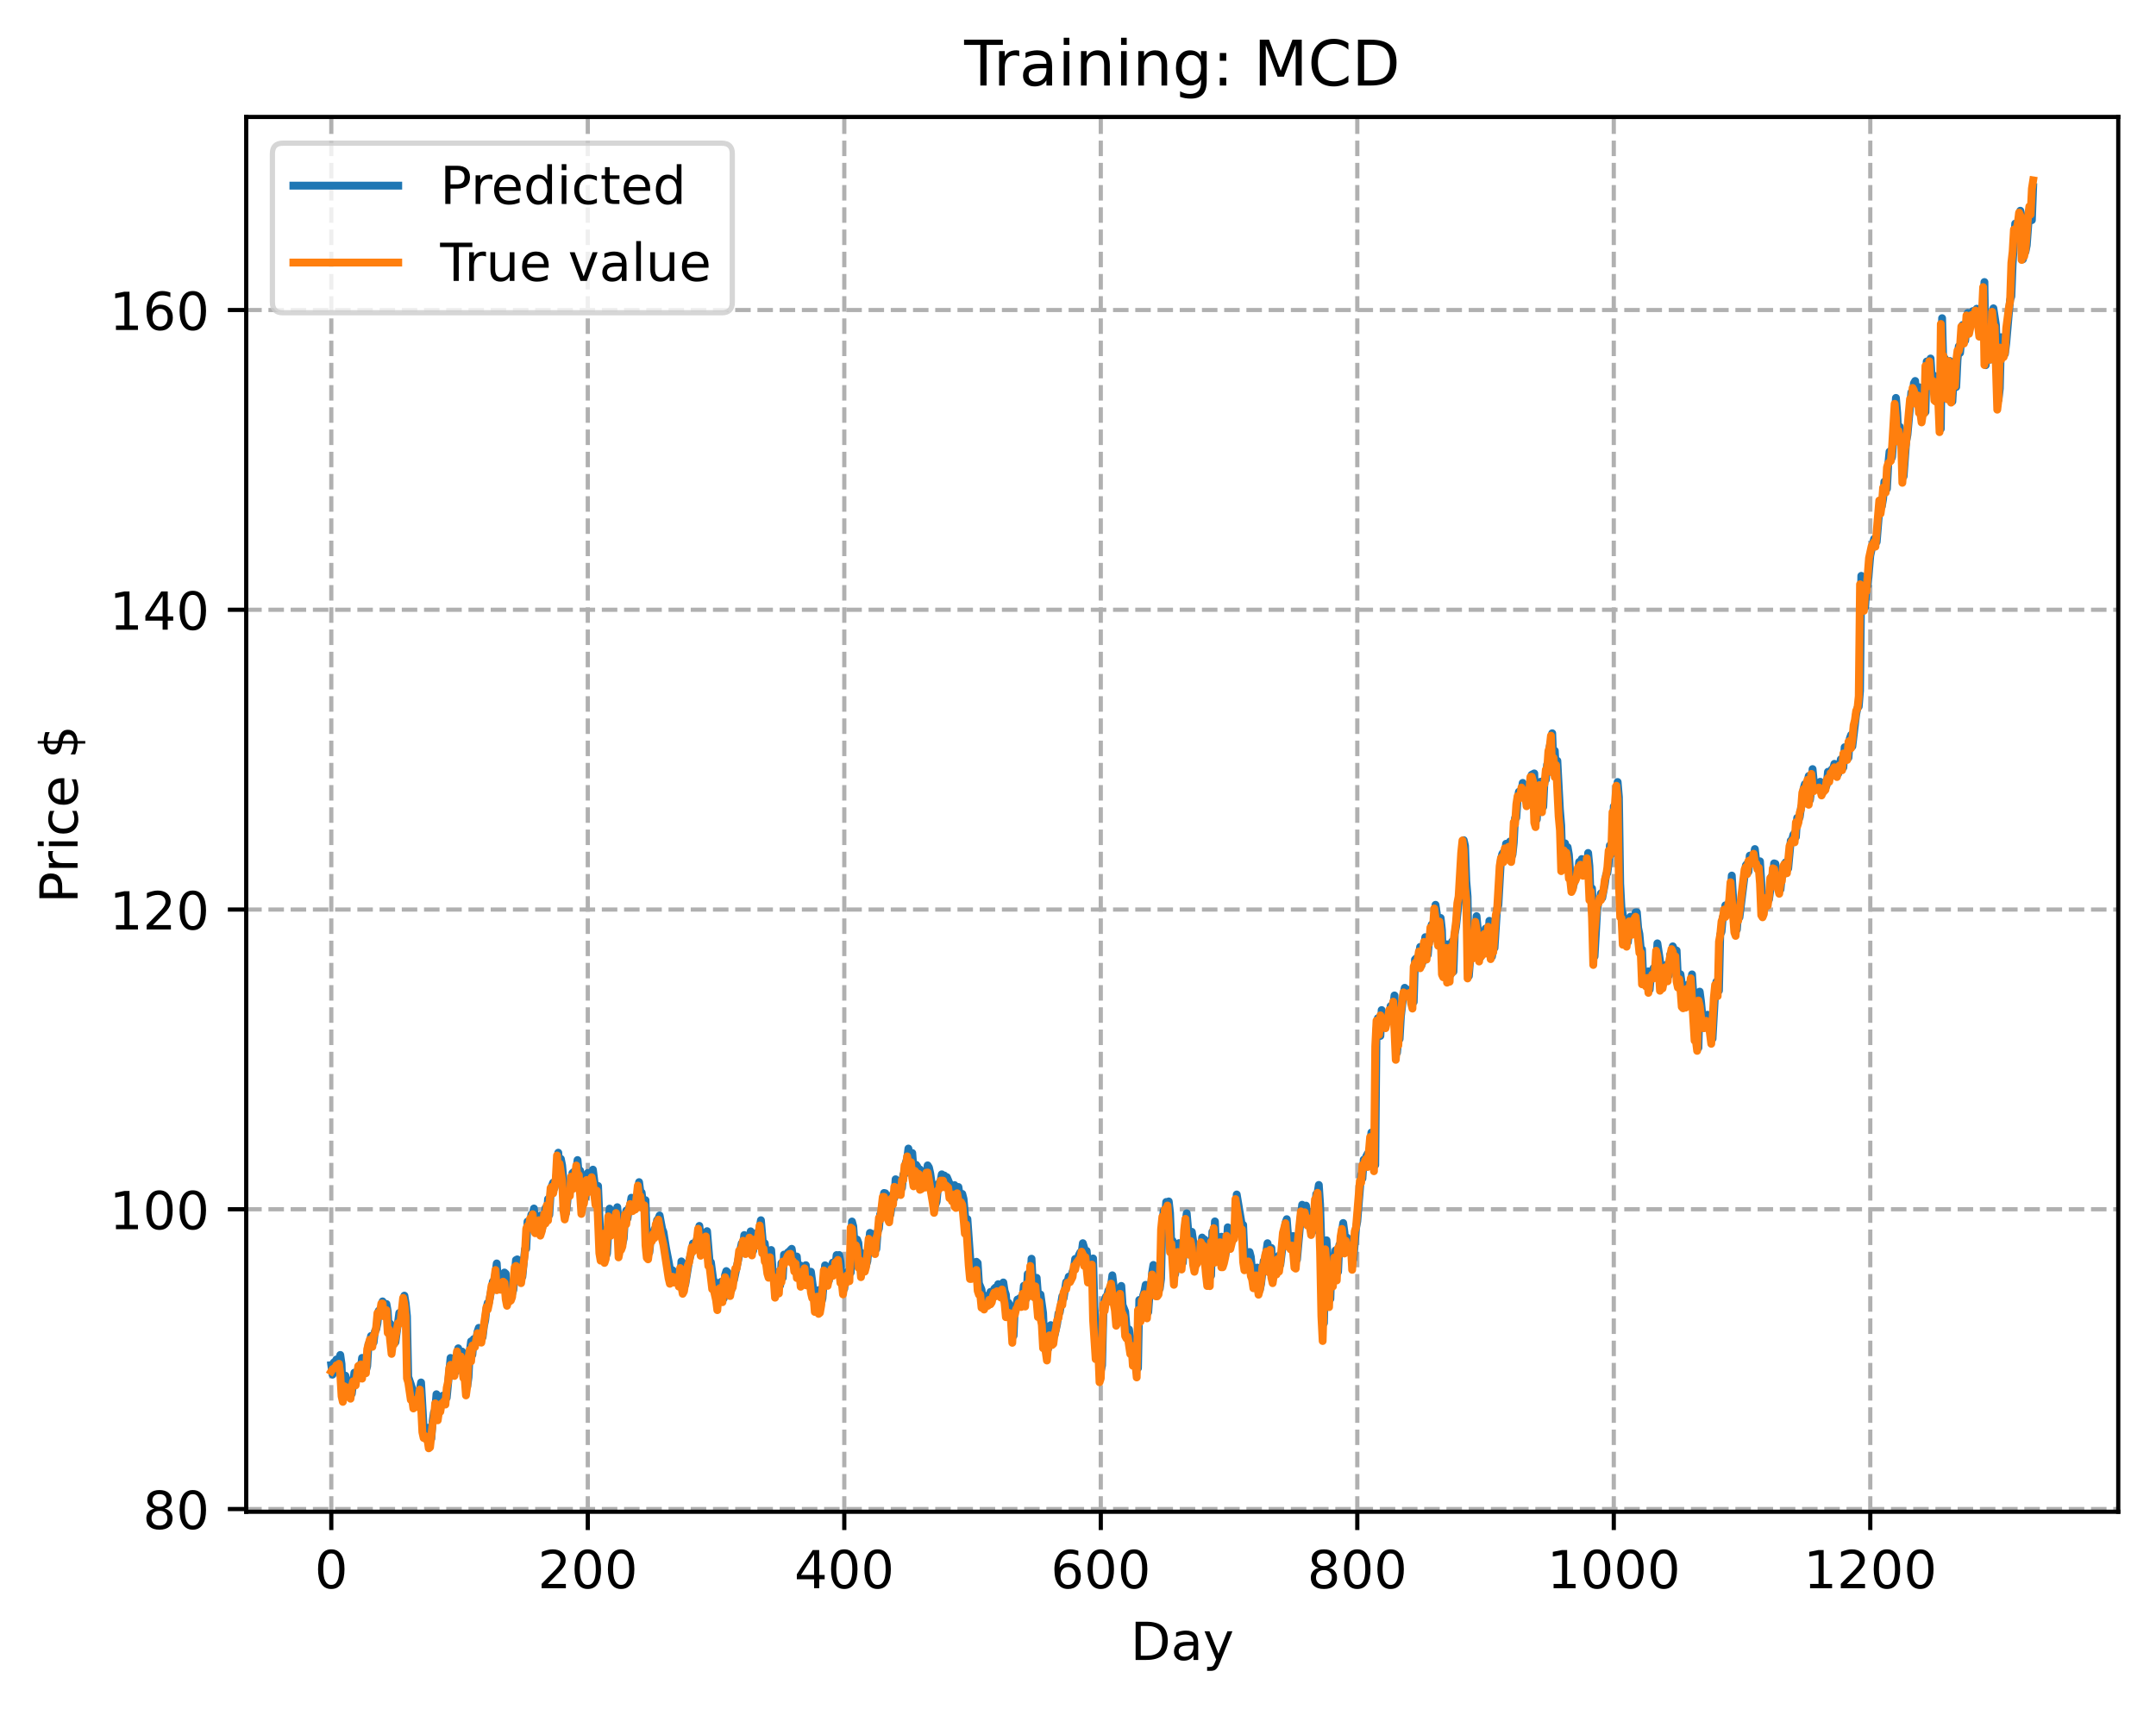 <?xml version="1.0" encoding="utf-8" standalone="no"?>
<!DOCTYPE svg PUBLIC "-//W3C//DTD SVG 1.1//EN"
  "http://www.w3.org/Graphics/SVG/1.1/DTD/svg11.dtd">
<!-- Created with matplotlib (https://matplotlib.org/) -->
<svg height="325.986pt" version="1.1" viewBox="0 0 411.286 325.986" width="411.286pt" xmlns="http://www.w3.org/2000/svg" xmlns:xlink="http://www.w3.org/1999/xlink">
 <defs>
  <style type="text/css">
*{stroke-linecap:butt;stroke-linejoin:round;}
  </style>
 </defs>
 <g id="figure_1">
  <g id="patch_1">
   <path d="M 0 325.986 
L 411.286 325.986 
L 411.286 0 
L 0 0 
z
" style="fill:#ffffff;"/>
  </g>
  <g id="axes_1">
   <g id="patch_2">
    <path d="M 46.966 288.43 
L 404.086 288.43 
L 404.086 22.318 
L 46.966 22.318 
z
" style="fill:#ffffff;"/>
   </g>
   <g id="matplotlib.axis_1">
    <g id="xtick_1">
     <g id="line2d_1">
      <path clip-path="url(#paeff400db9)" d="M 63.198 288.43 
L 63.198 22.318 
" style="fill:none;stroke:#b0b0b0;stroke-dasharray:2.96,1.28;stroke-dashoffset:0;stroke-width:0.8;"/>
     </g>
     <g id="line2d_2">
      <defs>
       <path d="M 0 0 
L 0 3.5 
" id="mdd4d0001b5" style="stroke:#000000;stroke-width:0.8;"/>
      </defs>
      <g>
       <use style="stroke:#000000;stroke-width:0.8;" x="63.198" xlink:href="#mdd4d0001b5" y="288.43"/>
      </g>
     </g>
     <g id="text_1">
      <!-- 0 -->
      <defs>
       <path d="M 31.781 66.406 
Q 24.172 66.406 20.328 58.906 
Q 16.5 51.422 16.5 36.375 
Q 16.5 21.391 20.328 13.891 
Q 24.172 6.391 31.781 6.391 
Q 39.453 6.391 43.281 13.891 
Q 47.125 21.391 47.125 36.375 
Q 47.125 51.422 43.281 58.906 
Q 39.453 66.406 31.781 66.406 
z
M 31.781 74.219 
Q 44.047 74.219 50.516 64.516 
Q 56.984 54.828 56.984 36.375 
Q 56.984 17.969 50.516 8.266 
Q 44.047 -1.422 31.781 -1.422 
Q 19.531 -1.422 13.062 8.266 
Q 6.594 17.969 6.594 36.375 
Q 6.594 54.828 13.062 64.516 
Q 19.531 74.219 31.781 74.219 
z
" id="DejaVuSans-48"/>
      </defs>
      <g transform="translate(60.017 303.029)scale(0.1 -0.1)">
       <use xlink:href="#DejaVuSans-48"/>
      </g>
     </g>
    </g>
    <g id="xtick_2">
     <g id="line2d_3">
      <path clip-path="url(#paeff400db9)" d="M 112.129 288.43 
L 112.129 22.318 
" style="fill:none;stroke:#b0b0b0;stroke-dasharray:2.96,1.28;stroke-dashoffset:0;stroke-width:0.8;"/>
     </g>
     <g id="line2d_4">
      <g>
       <use style="stroke:#000000;stroke-width:0.8;" x="112.129" xlink:href="#mdd4d0001b5" y="288.43"/>
      </g>
     </g>
     <g id="text_2">
      <!-- 200 -->
      <defs>
       <path d="M 19.188 8.297 
L 53.609 8.297 
L 53.609 0 
L 7.328 0 
L 7.328 8.297 
Q 12.938 14.109 22.625 23.891 
Q 32.328 33.688 34.812 36.531 
Q 39.547 41.844 41.422 45.531 
Q 43.312 49.219 43.312 52.781 
Q 43.312 58.594 39.234 62.25 
Q 35.156 65.922 28.609 65.922 
Q 23.969 65.922 18.812 64.312 
Q 13.672 62.703 7.812 59.422 
L 7.812 69.391 
Q 13.766 71.781 18.938 73 
Q 24.125 74.219 28.422 74.219 
Q 39.75 74.219 46.484 68.547 
Q 53.219 62.891 53.219 53.422 
Q 53.219 48.922 51.531 44.891 
Q 49.859 40.875 45.406 35.406 
Q 44.188 33.984 37.641 27.219 
Q 31.109 20.453 19.188 8.297 
z
" id="DejaVuSans-50"/>
      </defs>
      <g transform="translate(102.585 303.029)scale(0.1 -0.1)">
       <use xlink:href="#DejaVuSans-50"/>
       <use x="63.623" xlink:href="#DejaVuSans-48"/>
       <use x="127.246" xlink:href="#DejaVuSans-48"/>
      </g>
     </g>
    </g>
    <g id="xtick_3">
     <g id="line2d_5">
      <path clip-path="url(#paeff400db9)" d="M 161.06 288.43 
L 161.06 22.318 
" style="fill:none;stroke:#b0b0b0;stroke-dasharray:2.96,1.28;stroke-dashoffset:0;stroke-width:0.8;"/>
     </g>
     <g id="line2d_6">
      <g>
       <use style="stroke:#000000;stroke-width:0.8;" x="161.06" xlink:href="#mdd4d0001b5" y="288.43"/>
      </g>
     </g>
     <g id="text_3">
      <!-- 400 -->
      <defs>
       <path d="M 37.797 64.312 
L 12.891 25.391 
L 37.797 25.391 
z
M 35.203 72.906 
L 47.609 72.906 
L 47.609 25.391 
L 58.016 25.391 
L 58.016 17.188 
L 47.609 17.188 
L 47.609 0 
L 37.797 0 
L 37.797 17.188 
L 4.891 17.188 
L 4.891 26.703 
z
" id="DejaVuSans-52"/>
      </defs>
      <g transform="translate(151.516 303.029)scale(0.1 -0.1)">
       <use xlink:href="#DejaVuSans-52"/>
       <use x="63.623" xlink:href="#DejaVuSans-48"/>
       <use x="127.246" xlink:href="#DejaVuSans-48"/>
      </g>
     </g>
    </g>
    <g id="xtick_4">
     <g id="line2d_7">
      <path clip-path="url(#paeff400db9)" d="M 209.99 288.43 
L 209.99 22.318 
" style="fill:none;stroke:#b0b0b0;stroke-dasharray:2.96,1.28;stroke-dashoffset:0;stroke-width:0.8;"/>
     </g>
     <g id="line2d_8">
      <g>
       <use style="stroke:#000000;stroke-width:0.8;" x="209.99" xlink:href="#mdd4d0001b5" y="288.43"/>
      </g>
     </g>
     <g id="text_4">
      <!-- 600 -->
      <defs>
       <path d="M 33.016 40.375 
Q 26.375 40.375 22.484 35.828 
Q 18.609 31.297 18.609 23.391 
Q 18.609 15.531 22.484 10.953 
Q 26.375 6.391 33.016 6.391 
Q 39.656 6.391 43.531 10.953 
Q 47.406 15.531 47.406 23.391 
Q 47.406 31.297 43.531 35.828 
Q 39.656 40.375 33.016 40.375 
z
M 52.594 71.297 
L 52.594 62.312 
Q 48.875 64.062 45.094 64.984 
Q 41.312 65.922 37.594 65.922 
Q 27.828 65.922 22.672 59.328 
Q 17.531 52.734 16.797 39.406 
Q 19.672 43.656 24.016 45.922 
Q 28.375 48.188 33.594 48.188 
Q 44.578 48.188 50.953 41.516 
Q 57.328 34.859 57.328 23.391 
Q 57.328 12.156 50.688 5.359 
Q 44.047 -1.422 33.016 -1.422 
Q 20.359 -1.422 13.672 8.266 
Q 6.984 17.969 6.984 36.375 
Q 6.984 53.656 15.188 63.938 
Q 23.391 74.219 37.203 74.219 
Q 40.922 74.219 44.703 73.484 
Q 48.484 72.75 52.594 71.297 
z
" id="DejaVuSans-54"/>
      </defs>
      <g transform="translate(200.446 303.029)scale(0.1 -0.1)">
       <use xlink:href="#DejaVuSans-54"/>
       <use x="63.623" xlink:href="#DejaVuSans-48"/>
       <use x="127.246" xlink:href="#DejaVuSans-48"/>
      </g>
     </g>
    </g>
    <g id="xtick_5">
     <g id="line2d_9">
      <path clip-path="url(#paeff400db9)" d="M 258.921 288.43 
L 258.921 22.318 
" style="fill:none;stroke:#b0b0b0;stroke-dasharray:2.96,1.28;stroke-dashoffset:0;stroke-width:0.8;"/>
     </g>
     <g id="line2d_10">
      <g>
       <use style="stroke:#000000;stroke-width:0.8;" x="258.921" xlink:href="#mdd4d0001b5" y="288.43"/>
      </g>
     </g>
     <g id="text_5">
      <!-- 800 -->
      <defs>
       <path d="M 31.781 34.625 
Q 24.75 34.625 20.719 30.859 
Q 16.703 27.094 16.703 20.516 
Q 16.703 13.922 20.719 10.156 
Q 24.75 6.391 31.781 6.391 
Q 38.812 6.391 42.859 10.172 
Q 46.922 13.969 46.922 20.516 
Q 46.922 27.094 42.891 30.859 
Q 38.875 34.625 31.781 34.625 
z
M 21.922 38.812 
Q 15.578 40.375 12.031 44.719 
Q 8.5 49.078 8.5 55.328 
Q 8.5 64.062 14.719 69.141 
Q 20.953 74.219 31.781 74.219 
Q 42.672 74.219 48.875 69.141 
Q 55.078 64.062 55.078 55.328 
Q 55.078 49.078 51.531 44.719 
Q 48 40.375 41.703 38.812 
Q 48.828 37.156 52.797 32.312 
Q 56.781 27.484 56.781 20.516 
Q 56.781 9.906 50.312 4.234 
Q 43.844 -1.422 31.781 -1.422 
Q 19.734 -1.422 13.25 4.234 
Q 6.781 9.906 6.781 20.516 
Q 6.781 27.484 10.781 32.312 
Q 14.797 37.156 21.922 38.812 
z
M 18.312 54.391 
Q 18.312 48.734 21.844 45.562 
Q 25.391 42.391 31.781 42.391 
Q 38.141 42.391 41.719 45.562 
Q 45.312 48.734 45.312 54.391 
Q 45.312 60.062 41.719 63.234 
Q 38.141 66.406 31.781 66.406 
Q 25.391 66.406 21.844 63.234 
Q 18.312 60.062 18.312 54.391 
z
" id="DejaVuSans-56"/>
      </defs>
      <g transform="translate(249.377 303.029)scale(0.1 -0.1)">
       <use xlink:href="#DejaVuSans-56"/>
       <use x="63.623" xlink:href="#DejaVuSans-48"/>
       <use x="127.246" xlink:href="#DejaVuSans-48"/>
      </g>
     </g>
    </g>
    <g id="xtick_6">
     <g id="line2d_11">
      <path clip-path="url(#paeff400db9)" d="M 307.851 288.43 
L 307.851 22.318 
" style="fill:none;stroke:#b0b0b0;stroke-dasharray:2.96,1.28;stroke-dashoffset:0;stroke-width:0.8;"/>
     </g>
     <g id="line2d_12">
      <g>
       <use style="stroke:#000000;stroke-width:0.8;" x="307.851" xlink:href="#mdd4d0001b5" y="288.43"/>
      </g>
     </g>
     <g id="text_6">
      <!-- 1000 -->
      <defs>
       <path d="M 12.406 8.297 
L 28.516 8.297 
L 28.516 63.922 
L 10.984 60.406 
L 10.984 69.391 
L 28.422 72.906 
L 38.281 72.906 
L 38.281 8.297 
L 54.391 8.297 
L 54.391 0 
L 12.406 0 
z
" id="DejaVuSans-49"/>
      </defs>
      <g transform="translate(295.126 303.029)scale(0.1 -0.1)">
       <use xlink:href="#DejaVuSans-49"/>
       <use x="63.623" xlink:href="#DejaVuSans-48"/>
       <use x="127.246" xlink:href="#DejaVuSans-48"/>
       <use x="190.869" xlink:href="#DejaVuSans-48"/>
      </g>
     </g>
    </g>
    <g id="xtick_7">
     <g id="line2d_13">
      <path clip-path="url(#paeff400db9)" d="M 356.782 288.43 
L 356.782 22.318 
" style="fill:none;stroke:#b0b0b0;stroke-dasharray:2.96,1.28;stroke-dashoffset:0;stroke-width:0.8;"/>
     </g>
     <g id="line2d_14">
      <g>
       <use style="stroke:#000000;stroke-width:0.8;" x="356.782" xlink:href="#mdd4d0001b5" y="288.43"/>
      </g>
     </g>
     <g id="text_7">
      <!-- 1200 -->
      <g transform="translate(344.057 303.029)scale(0.1 -0.1)">
       <use xlink:href="#DejaVuSans-49"/>
       <use x="63.623" xlink:href="#DejaVuSans-50"/>
       <use x="127.246" xlink:href="#DejaVuSans-48"/>
       <use x="190.869" xlink:href="#DejaVuSans-48"/>
      </g>
     </g>
    </g>
    <g id="text_8">
     <!-- Day -->
     <defs>
      <path d="M 19.672 64.797 
L 19.672 8.109 
L 31.594 8.109 
Q 46.688 8.109 53.688 14.938 
Q 60.688 21.781 60.688 36.531 
Q 60.688 51.172 53.688 57.984 
Q 46.688 64.797 31.594 64.797 
z
M 9.812 72.906 
L 30.078 72.906 
Q 51.266 72.906 61.172 64.094 
Q 71.094 55.281 71.094 36.531 
Q 71.094 17.672 61.125 8.828 
Q 51.172 0 30.078 0 
L 9.812 0 
z
" id="DejaVuSans-68"/>
      <path d="M 34.281 27.484 
Q 23.391 27.484 19.188 25 
Q 14.984 22.516 14.984 16.5 
Q 14.984 11.719 18.141 8.906 
Q 21.297 6.109 26.703 6.109 
Q 34.188 6.109 38.703 11.406 
Q 43.219 16.703 43.219 25.484 
L 43.219 27.484 
z
M 52.203 31.203 
L 52.203 0 
L 43.219 0 
L 43.219 8.297 
Q 40.141 3.328 35.547 0.953 
Q 30.953 -1.422 24.312 -1.422 
Q 15.922 -1.422 10.953 3.297 
Q 6 8.016 6 15.922 
Q 6 25.141 12.172 29.828 
Q 18.359 34.516 30.609 34.516 
L 43.219 34.516 
L 43.219 35.406 
Q 43.219 41.609 39.141 45 
Q 35.062 48.391 27.688 48.391 
Q 23 48.391 18.547 47.266 
Q 14.109 46.141 10.016 43.891 
L 10.016 52.203 
Q 14.938 54.109 19.578 55.047 
Q 24.219 56 28.609 56 
Q 40.484 56 46.344 49.844 
Q 52.203 43.703 52.203 31.203 
z
" id="DejaVuSans-97"/>
      <path d="M 32.172 -5.078 
Q 28.375 -14.844 24.75 -17.812 
Q 21.141 -20.797 15.094 -20.797 
L 7.906 -20.797 
L 7.906 -13.281 
L 13.188 -13.281 
Q 16.891 -13.281 18.938 -11.516 
Q 21 -9.766 23.484 -3.219 
L 25.094 0.875 
L 2.984 54.688 
L 12.5 54.688 
L 29.594 11.922 
L 46.688 54.688 
L 56.203 54.688 
z
" id="DejaVuSans-121"/>
     </defs>
     <g transform="translate(215.652 316.707)scale(0.1 -0.1)">
      <use xlink:href="#DejaVuSans-68"/>
      <use x="77.002" xlink:href="#DejaVuSans-97"/>
      <use x="138.281" xlink:href="#DejaVuSans-121"/>
     </g>
    </g>
   </g>
   <g id="matplotlib.axis_2">
    <g id="ytick_1">
     <g id="line2d_15">
      <path clip-path="url(#paeff400db9)" d="M 46.966 287.915 
L 404.086 287.915 
" style="fill:none;stroke:#b0b0b0;stroke-dasharray:2.96,1.28;stroke-dashoffset:0;stroke-width:0.8;"/>
     </g>
     <g id="line2d_16">
      <defs>
       <path d="M 0 0 
L -3.5 0 
" id="m3bc4e5e308" style="stroke:#000000;stroke-width:0.8;"/>
      </defs>
      <g>
       <use style="stroke:#000000;stroke-width:0.8;" x="46.966" xlink:href="#m3bc4e5e308" y="287.915"/>
      </g>
     </g>
     <g id="text_9">
      <!-- 80 -->
      <g transform="translate(27.241 291.715)scale(0.1 -0.1)">
       <use xlink:href="#DejaVuSans-56"/>
       <use x="63.623" xlink:href="#DejaVuSans-48"/>
      </g>
     </g>
    </g>
    <g id="ytick_2">
     <g id="line2d_17">
      <path clip-path="url(#paeff400db9)" d="M 46.966 230.724 
L 404.086 230.724 
" style="fill:none;stroke:#b0b0b0;stroke-dasharray:2.96,1.28;stroke-dashoffset:0;stroke-width:0.8;"/>
     </g>
     <g id="line2d_18">
      <g>
       <use style="stroke:#000000;stroke-width:0.8;" x="46.966" xlink:href="#m3bc4e5e308" y="230.724"/>
      </g>
     </g>
     <g id="text_10">
      <!-- 100 -->
      <g transform="translate(20.878 234.523)scale(0.1 -0.1)">
       <use xlink:href="#DejaVuSans-49"/>
       <use x="63.623" xlink:href="#DejaVuSans-48"/>
       <use x="127.246" xlink:href="#DejaVuSans-48"/>
      </g>
     </g>
    </g>
    <g id="ytick_3">
     <g id="line2d_19">
      <path clip-path="url(#paeff400db9)" d="M 46.966 173.532 
L 404.086 173.532 
" style="fill:none;stroke:#b0b0b0;stroke-dasharray:2.96,1.28;stroke-dashoffset:0;stroke-width:0.8;"/>
     </g>
     <g id="line2d_20">
      <g>
       <use style="stroke:#000000;stroke-width:0.8;" x="46.966" xlink:href="#m3bc4e5e308" y="173.532"/>
      </g>
     </g>
     <g id="text_11">
      <!-- 120 -->
      <g transform="translate(20.878 177.332)scale(0.1 -0.1)">
       <use xlink:href="#DejaVuSans-49"/>
       <use x="63.623" xlink:href="#DejaVuSans-50"/>
       <use x="127.246" xlink:href="#DejaVuSans-48"/>
      </g>
     </g>
    </g>
    <g id="ytick_4">
     <g id="line2d_21">
      <path clip-path="url(#paeff400db9)" d="M 46.966 116.341 
L 404.086 116.341 
" style="fill:none;stroke:#b0b0b0;stroke-dasharray:2.96,1.28;stroke-dashoffset:0;stroke-width:0.8;"/>
     </g>
     <g id="line2d_22">
      <g>
       <use style="stroke:#000000;stroke-width:0.8;" x="46.966" xlink:href="#m3bc4e5e308" y="116.341"/>
      </g>
     </g>
     <g id="text_12">
      <!-- 140 -->
      <g transform="translate(20.878 120.14)scale(0.1 -0.1)">
       <use xlink:href="#DejaVuSans-49"/>
       <use x="63.623" xlink:href="#DejaVuSans-52"/>
       <use x="127.246" xlink:href="#DejaVuSans-48"/>
      </g>
     </g>
    </g>
    <g id="ytick_5">
     <g id="line2d_23">
      <path clip-path="url(#paeff400db9)" d="M 46.966 59.149 
L 404.086 59.149 
" style="fill:none;stroke:#b0b0b0;stroke-dasharray:2.96,1.28;stroke-dashoffset:0;stroke-width:0.8;"/>
     </g>
     <g id="line2d_24">
      <g>
       <use style="stroke:#000000;stroke-width:0.8;" x="46.966" xlink:href="#m3bc4e5e308" y="59.149"/>
      </g>
     </g>
     <g id="text_13">
      <!-- 160 -->
      <g transform="translate(20.878 62.949)scale(0.1 -0.1)">
       <use xlink:href="#DejaVuSans-49"/>
       <use x="63.623" xlink:href="#DejaVuSans-54"/>
       <use x="127.246" xlink:href="#DejaVuSans-48"/>
      </g>
     </g>
    </g>
    <g id="text_14">
     <!-- Price $ -->
     <defs>
      <path d="M 19.672 64.797 
L 19.672 37.406 
L 32.078 37.406 
Q 38.969 37.406 42.719 40.969 
Q 46.484 44.531 46.484 51.125 
Q 46.484 57.672 42.719 61.234 
Q 38.969 64.797 32.078 64.797 
z
M 9.812 72.906 
L 32.078 72.906 
Q 44.344 72.906 50.609 67.359 
Q 56.891 61.812 56.891 51.125 
Q 56.891 40.328 50.609 34.812 
Q 44.344 29.297 32.078 29.297 
L 19.672 29.297 
L 19.672 0 
L 9.812 0 
z
" id="DejaVuSans-80"/>
      <path d="M 41.109 46.297 
Q 39.594 47.172 37.812 47.578 
Q 36.031 48 33.891 48 
Q 26.266 48 22.188 43.047 
Q 18.109 38.094 18.109 28.812 
L 18.109 0 
L 9.078 0 
L 9.078 54.688 
L 18.109 54.688 
L 18.109 46.188 
Q 20.953 51.172 25.484 53.578 
Q 30.031 56 36.531 56 
Q 37.453 56 38.578 55.875 
Q 39.703 55.766 41.062 55.516 
z
" id="DejaVuSans-114"/>
      <path d="M 9.422 54.688 
L 18.406 54.688 
L 18.406 0 
L 9.422 0 
z
M 9.422 75.984 
L 18.406 75.984 
L 18.406 64.594 
L 9.422 64.594 
z
" id="DejaVuSans-105"/>
      <path d="M 48.781 52.594 
L 48.781 44.188 
Q 44.969 46.297 41.141 47.344 
Q 37.312 48.391 33.406 48.391 
Q 24.656 48.391 19.812 42.844 
Q 14.984 37.312 14.984 27.297 
Q 14.984 17.281 19.812 11.734 
Q 24.656 6.203 33.406 6.203 
Q 37.312 6.203 41.141 7.25 
Q 44.969 8.297 48.781 10.406 
L 48.781 2.094 
Q 45.016 0.344 40.984 -0.531 
Q 36.969 -1.422 32.422 -1.422 
Q 20.062 -1.422 12.781 6.344 
Q 5.516 14.109 5.516 27.297 
Q 5.516 40.672 12.859 48.328 
Q 20.219 56 33.016 56 
Q 37.156 56 41.109 55.141 
Q 45.062 54.297 48.781 52.594 
z
" id="DejaVuSans-99"/>
      <path d="M 56.203 29.594 
L 56.203 25.203 
L 14.891 25.203 
Q 15.484 15.922 20.484 11.062 
Q 25.484 6.203 34.422 6.203 
Q 39.594 6.203 44.453 7.469 
Q 49.312 8.734 54.109 11.281 
L 54.109 2.781 
Q 49.266 0.734 44.188 -0.344 
Q 39.109 -1.422 33.891 -1.422 
Q 20.797 -1.422 13.156 6.188 
Q 5.516 13.812 5.516 26.812 
Q 5.516 40.234 12.766 48.109 
Q 20.016 56 32.328 56 
Q 43.359 56 49.781 48.891 
Q 56.203 41.797 56.203 29.594 
z
M 47.219 32.234 
Q 47.125 39.594 43.094 43.984 
Q 39.062 48.391 32.422 48.391 
Q 24.906 48.391 20.391 44.141 
Q 15.875 39.891 15.188 32.172 
z
" id="DejaVuSans-101"/>
      <path id="DejaVuSans-32"/>
      <path d="M 33.797 -14.703 
L 28.906 -14.703 
L 28.859 0 
Q 23.734 0.094 18.609 1.188 
Q 13.484 2.297 8.297 4.5 
L 8.297 13.281 
Q 13.281 10.156 18.375 8.562 
Q 23.484 6.984 28.906 6.938 
L 28.906 29.203 
Q 18.109 30.953 13.203 35.156 
Q 8.297 39.359 8.297 46.688 
Q 8.297 54.641 13.625 59.219 
Q 18.953 63.812 28.906 64.5 
L 28.906 75.984 
L 33.797 75.984 
L 33.797 64.656 
Q 38.328 64.453 42.578 63.688 
Q 46.828 62.938 50.875 61.625 
L 50.875 53.078 
Q 46.828 55.125 42.547 56.25 
Q 38.281 57.375 33.797 57.562 
L 33.797 36.719 
Q 44.875 35.016 50.094 30.609 
Q 55.328 26.219 55.328 18.609 
Q 55.328 10.359 49.781 5.594 
Q 44.234 0.828 33.797 0.094 
z
M 28.906 37.594 
L 28.906 57.625 
Q 23.25 56.984 20.266 54.391 
Q 17.281 51.812 17.281 47.516 
Q 17.281 43.312 20.031 40.969 
Q 22.797 38.625 28.906 37.594 
z
M 33.797 28.219 
L 33.797 7.078 
Q 39.984 7.906 43.141 10.594 
Q 46.297 13.281 46.297 17.672 
Q 46.297 21.969 43.281 24.5 
Q 40.281 27.047 33.797 28.219 
z
" id="DejaVuSans-36"/>
     </defs>
     <g transform="translate(14.798 172.342)rotate(-90)scale(0.1 -0.1)">
      <use xlink:href="#DejaVuSans-80"/>
      <use x="58.553" xlink:href="#DejaVuSans-114"/>
      <use x="99.666" xlink:href="#DejaVuSans-105"/>
      <use x="127.449" xlink:href="#DejaVuSans-99"/>
      <use x="182.43" xlink:href="#DejaVuSans-101"/>
      <use x="243.953" xlink:href="#DejaVuSans-32"/>
      <use x="275.74" xlink:href="#DejaVuSans-36"/>
     </g>
    </g>
   </g>
   <g id="line2d_25">
    <path clip-path="url(#paeff400db9)" d="M 63.198 260.449 
L 63.443 262.269 
L 63.688 259.941 
L 63.932 259.807 
L 64.177 259.375 
L 64.422 259.557 
L 64.666 259.446 
L 64.911 258.514 
L 65.156 260.255 
L 65.4 266.94 
L 65.645 266.482 
L 65.89 262.467 
L 66.134 263.725 
L 66.379 263.344 
L 66.868 265.224 
L 67.113 265.919 
L 67.602 261.893 
L 67.847 261.856 
L 68.091 262.983 
L 68.581 260.489 
L 68.825 261.271 
L 69.07 259.078 
L 69.315 261.872 
L 69.559 259.858 
L 69.804 261.495 
L 70.049 260.644 
L 70.293 256.458 
L 70.538 256.157 
L 70.783 254.891 
L 71.027 255.256 
L 71.272 256.12 
L 71.517 254.016 
L 71.761 253.66 
L 72.006 252.476 
L 72.251 250.082 
L 72.495 250.554 
L 72.74 249.823 
L 72.984 248.3 
L 73.229 248.774 
L 73.474 250.264 
L 73.718 248.791 
L 73.963 250.179 
L 74.208 254.459 
L 74.452 252.555 
L 74.697 255.515 
L 74.942 256.619 
L 75.186 255.412 
L 75.431 256.087 
L 76.165 250.5 
L 76.41 252.108 
L 76.654 251.995 
L 77.144 247.2 
L 77.388 248.657 
L 77.633 251.116 
L 77.878 262.681 
L 78.367 264.109 
L 78.611 264.847 
L 79.101 267.905 
L 79.345 266.658 
L 79.59 266.387 
L 79.835 266.647 
L 80.324 263.766 
L 80.813 272.334 
L 81.058 272.725 
L 81.303 272.677 
L 81.547 272.803 
L 81.792 272.394 
L 82.037 274.603 
L 82.281 274.475 
L 82.526 271.183 
L 82.771 269.488 
L 83.015 269.003 
L 83.26 266.012 
L 83.505 268.471 
L 83.749 269.239 
L 83.994 267.748 
L 84.239 267.816 
L 84.483 266.28 
L 84.972 266.452 
L 85.217 266.69 
L 85.951 259.084 
L 86.44 260.405 
L 86.685 260.632 
L 86.93 261.701 
L 87.174 258.584 
L 87.419 257.247 
L 87.664 258.852 
L 87.908 258.758 
L 88.153 257.871 
L 88.642 261.885 
L 88.887 262.194 
L 89.132 264.533 
L 89.376 262.777 
L 89.621 257.759 
L 89.866 255.914 
L 90.11 258.48 
L 90.355 255.494 
L 90.599 255.951 
L 90.844 255.604 
L 91.089 254.089 
L 91.333 253.346 
L 91.578 253.453 
L 91.823 253.937 
L 92.067 255.118 
L 92.312 253.022 
L 92.557 251.902 
L 92.801 249.641 
L 93.046 248.579 
L 93.291 248.44 
L 94.025 244.501 
L 94.269 244.9 
L 94.759 241.053 
L 95.003 244.753 
L 95.248 243.952 
L 95.493 243.84 
L 95.737 245.074 
L 96.227 242.788 
L 96.471 243 
L 96.716 246.72 
L 96.96 247.63 
L 97.205 246.974 
L 97.694 246.833 
L 97.939 246.087 
L 98.428 240.407 
L 98.673 240.28 
L 98.918 241.932 
L 99.162 241.297 
L 99.407 242.136 
L 99.652 243.59 
L 100.141 238.333 
L 100.386 238.255 
L 100.63 233.071 
L 100.875 233.682 
L 101.12 233.507 
L 101.364 231.734 
L 101.609 231.717 
L 101.854 230.576 
L 102.098 233.444 
L 102.343 233.999 
L 102.587 233.365 
L 102.832 233.185 
L 103.077 231.917 
L 103.321 234.745 
L 103.811 232.747 
L 104.055 230.488 
L 104.3 232.335 
L 104.545 228.767 
L 104.789 231.793 
L 105.034 227.727 
L 105.279 226.259 
L 105.523 225.632 
L 105.768 226.666 
L 106.257 223.676 
L 106.502 219.925 
L 106.747 223.411 
L 106.991 221.105 
L 107.236 222.35 
L 107.481 224.98 
L 107.725 229.721 
L 107.97 231.475 
L 108.215 229.43 
L 108.459 226.288 
L 108.704 226.969 
L 108.948 227.047 
L 109.193 223.828 
L 109.438 223.607 
L 109.682 225.564 
L 110.172 221.33 
L 110.416 224.23 
L 110.661 223.34 
L 111.15 230.047 
L 111.395 228.836 
L 111.64 228.576 
L 112.129 223.788 
L 112.374 226.996 
L 112.618 225.234 
L 112.863 225.419 
L 113.108 223.159 
L 113.842 229.024 
L 114.086 226.266 
L 114.575 237.334 
L 114.82 238.912 
L 115.065 235.617 
L 115.309 234.706 
L 115.554 239.794 
L 115.799 239.179 
L 116.288 230.594 
L 116.533 234.325 
L 116.777 234.519 
L 117.022 233.092 
L 117.267 233.829 
L 117.511 233.096 
L 117.756 230.322 
L 118.001 232.94 
L 118.245 238.503 
L 118.49 237.093 
L 118.735 237.328 
L 118.979 236.316 
L 119.224 232.258 
L 119.469 230.97 
L 119.713 232.475 
L 119.958 230.473 
L 120.203 230.093 
L 120.447 228.518 
L 120.692 230.266 
L 121.181 229.689 
L 121.426 229.609 
L 121.915 225.541 
L 122.16 227.355 
L 122.404 227.532 
L 122.649 229.589 
L 123.138 228.986 
L 123.383 236.335 
L 123.628 238.644 
L 123.872 238.952 
L 124.117 236.487 
L 124.362 235.453 
L 124.606 235.965 
L 124.851 234.508 
L 125.096 235.014 
L 125.34 232.8 
L 125.585 232.527 
L 125.83 231.897 
L 126.319 234.478 
L 126.563 235.062 
L 127.053 238.115 
L 127.542 240.635 
L 127.787 242.029 
L 128.031 244.437 
L 128.276 242.344 
L 128.521 242.634 
L 128.765 243.356 
L 129.01 242.677 
L 129.255 243.919 
L 129.499 243.37 
L 129.744 244.435 
L 129.989 240.665 
L 130.233 244.487 
L 130.478 245.585 
L 130.723 245.082 
L 131.457 240.568 
L 131.946 238.705 
L 132.191 237.236 
L 132.68 237.246 
L 133.169 235.712 
L 133.414 233.893 
L 133.903 238.144 
L 134.392 235.886 
L 134.637 236.297 
L 134.882 234.896 
L 135.371 240.803 
L 135.616 240.826 
L 136.105 244.48 
L 136.35 244.515 
L 136.839 246.65 
L 137.084 248.079 
L 137.328 245.518 
L 137.573 244.559 
L 137.818 244.835 
L 138.062 247.746 
L 138.307 243.306 
L 138.551 242.51 
L 138.796 242.751 
L 139.041 245.58 
L 139.285 243.432 
L 139.53 246.092 
L 139.775 244.644 
L 140.019 244.217 
L 141.487 237.227 
L 141.732 237.588 
L 141.977 235.639 
L 142.466 238.043 
L 142.711 238.508 
L 143.2 234.928 
L 143.689 238.63 
L 143.934 235.933 
L 144.178 235.324 
L 144.423 236.901 
L 145.157 232.808 
L 145.646 238.439 
L 145.891 237.209 
L 146.136 239.438 
L 146.38 239.651 
L 146.625 241.595 
L 146.87 242.086 
L 147.114 238.491 
L 147.359 241.971 
L 147.604 242.77 
L 147.848 243.128 
L 148.093 246.295 
L 148.338 245.048 
L 148.582 242.636 
L 148.827 245.255 
L 149.072 240.982 
L 149.316 243.807 
L 149.561 239.37 
L 149.806 239.982 
L 150.295 238.957 
L 150.539 238.785 
L 151.029 238.264 
L 151.273 239.85 
L 151.518 239.701 
L 151.763 241.322 
L 152.007 239.734 
L 152.252 242.717 
L 152.497 242.53 
L 152.741 241.458 
L 152.986 244.186 
L 153.72 241.383 
L 153.965 243.819 
L 154.209 243.077 
L 154.454 243.774 
L 154.699 242.64 
L 155.188 246.333 
L 155.433 246.208 
L 155.677 248.575 
L 156.166 246.149 
L 156.411 249.159 
L 156.656 248.645 
L 156.9 247.703 
L 157.39 241.412 
L 157.634 243.584 
L 157.879 242.834 
L 158.124 244.355 
L 158.368 242.327 
L 158.858 240.889 
L 159.102 242.349 
L 159.347 241.769 
L 159.592 239.459 
L 159.836 239.57 
L 160.081 239.447 
L 160.326 240.681 
L 160.57 243.699 
L 160.815 243.153 
L 161.06 245.871 
L 161.304 243.394 
L 161.549 243.939 
L 161.794 242.721 
L 162.038 242.089 
L 162.283 242.814 
L 162.527 233.055 
L 162.772 233.967 
L 163.017 237.351 
L 163.506 236.499 
L 163.751 237.147 
L 163.995 240.42 
L 164.24 238.967 
L 164.485 242.079 
L 164.729 239.753 
L 164.974 241.213 
L 165.219 241.446 
L 165.463 240.622 
L 165.953 235.223 
L 166.197 235.34 
L 166.442 236.746 
L 166.931 235.438 
L 167.176 238.301 
L 167.421 234.992 
L 167.665 234.412 
L 167.91 231.653 
L 168.154 231.221 
L 168.644 227.61 
L 168.888 227.663 
L 169.378 230.533 
L 169.867 231.716 
L 170.356 227.778 
L 170.601 228.583 
L 170.846 224.996 
L 171.09 225.535 
L 171.335 227.096 
L 171.58 225.303 
L 171.824 226.756 
L 172.069 226.636 
L 172.314 224.115 
L 172.558 224.036 
L 172.803 221.811 
L 173.048 221.115 
L 173.292 219.135 
L 173.782 223.181 
L 174.026 219.985 
L 174.271 223.189 
L 174.515 224.174 
L 174.76 222.234 
L 175.005 222.591 
L 175.249 223.782 
L 175.494 223.122 
L 175.739 225.572 
L 175.983 225.761 
L 176.228 225.343 
L 176.473 224.262 
L 176.717 225.455 
L 176.962 222.343 
L 177.207 222.736 
L 177.451 223.828 
L 177.941 227.202 
L 178.185 227.866 
L 178.43 229.921 
L 178.675 229.267 
L 178.919 226.591 
L 179.164 225.675 
L 179.409 225.469 
L 179.653 224.053 
L 179.898 224.521 
L 180.142 224.278 
L 180.387 224.837 
L 180.632 224.591 
L 181.121 225.768 
L 181.366 227.831 
L 181.61 227.159 
L 181.855 227.622 
L 182.1 226.113 
L 182.344 229.482 
L 182.589 229.376 
L 182.834 226.468 
L 183.078 228.042 
L 183.323 228.593 
L 183.568 227.791 
L 183.812 228.737 
L 184.302 234.104 
L 184.546 232.586 
L 185.28 242.786 
L 185.525 242.508 
L 185.77 241.658 
L 186.014 241.945 
L 186.259 240.735 
L 186.503 240.964 
L 186.748 244.852 
L 187.237 246.038 
L 187.482 248.082 
L 187.727 247.695 
L 187.971 248.364 
L 188.461 247.161 
L 188.705 247.852 
L 188.95 246.483 
L 189.195 247.945 
L 189.684 245.871 
L 189.929 245.639 
L 190.173 246.25 
L 190.418 245.006 
L 190.663 245.246 
L 190.907 245.158 
L 191.152 245.958 
L 191.397 244.684 
L 191.641 246.263 
L 191.886 246.999 
L 192.13 249.761 
L 192.375 248.559 
L 193.109 250.38 
L 193.354 254.858 
L 193.598 249.244 
L 193.843 249.094 
L 194.088 247.941 
L 194.332 247.947 
L 194.577 247.649 
L 194.822 248.39 
L 195.066 247.913 
L 195.311 245.319 
L 195.556 247.114 
L 195.8 247.774 
L 196.045 243.076 
L 196.29 246.225 
L 196.534 244.549 
L 196.779 240.154 
L 197.024 245.039 
L 197.513 245.263 
L 197.758 243.796 
L 198.247 250.128 
L 198.491 246.98 
L 198.981 250.519 
L 199.225 255.97 
L 199.47 254.504 
L 199.715 256.406 
L 199.959 257.336 
L 200.449 252.823 
L 200.693 254.474 
L 200.938 254.877 
L 201.183 254.742 
L 201.672 252.528 
L 201.917 250.569 
L 202.161 250.377 
L 202.651 247.311 
L 202.895 247.72 
L 203.385 244.61 
L 203.629 244.702 
L 203.874 243.576 
L 204.118 243.767 
L 204.363 243.588 
L 204.608 242.609 
L 204.852 242.15 
L 205.097 240.195 
L 205.342 241.076 
L 205.831 239.427 
L 206.076 238.948 
L 206.32 239.188 
L 206.565 237.191 
L 206.81 238.02 
L 207.054 240.704 
L 207.299 238.661 
L 207.544 241.322 
L 207.788 242.65 
L 208.033 241.842 
L 208.278 241.76 
L 208.522 240.104 
L 208.767 249.286 
L 209.256 256.862 
L 209.501 254.31 
L 209.746 256.025 
L 209.99 261.574 
L 210.235 260.514 
L 210.479 250.749 
L 210.724 248.095 
L 210.969 247.395 
L 211.213 247.213 
L 211.458 246.18 
L 211.703 247.324 
L 212.192 243.322 
L 213.171 251.29 
L 213.415 250.008 
L 213.66 246.516 
L 213.905 245.342 
L 214.149 248.987 
L 214.639 250.235 
L 214.883 253.1 
L 215.128 253.573 
L 215.373 253.641 
L 215.862 256.76 
L 216.106 255.714 
L 216.351 258.481 
L 216.596 255.928 
L 217.085 261.04 
L 217.33 248.019 
L 217.574 251.011 
L 217.819 250.85 
L 218.064 247.204 
L 218.308 246.434 
L 218.553 245.139 
L 218.798 246.407 
L 219.042 250.351 
L 219.287 246.952 
L 219.532 246.298 
L 219.776 242.871 
L 220.021 241.342 
L 220.266 245.964 
L 220.51 245.334 
L 220.755 246.126 
L 221 246.178 
L 221.244 245.859 
L 221.489 243.969 
L 221.734 233.518 
L 221.978 231.016 
L 222.223 232.356 
L 222.467 229.327 
L 222.712 230.659 
L 222.957 229.226 
L 223.201 231.418 
L 223.446 237.674 
L 223.691 236.727 
L 224.18 243.104 
L 224.425 240.516 
L 224.669 239.552 
L 224.914 237.174 
L 225.159 240.401 
L 225.403 238.748 
L 225.648 240.913 
L 226.137 233.408 
L 226.382 231.488 
L 226.871 236.995 
L 227.116 238.288 
L 227.361 235.024 
L 227.605 236.693 
L 227.85 240.256 
L 228.094 241.284 
L 228.339 240.55 
L 228.584 238.907 
L 228.828 238.614 
L 229.073 239.445 
L 229.318 236.117 
L 229.562 237.045 
L 229.807 236.505 
L 230.541 243.795 
L 230.786 240.512 
L 231.03 243.385 
L 231.275 235.01 
L 231.52 237.967 
L 231.764 233.033 
L 232.009 239.066 
L 232.498 237.674 
L 232.743 238.651 
L 232.988 235.955 
L 233.232 239.796 
L 233.477 239.984 
L 233.722 239.713 
L 233.966 238.347 
L 234.211 234.159 
L 234.455 236.845 
L 234.7 235.585 
L 234.945 236.435 
L 235.189 235.976 
L 235.434 234.67 
L 235.679 235.552 
L 235.923 227.898 
L 236.902 233.737 
L 237.147 233.696 
L 237.391 239.305 
L 237.636 240.424 
L 237.881 239.931 
L 238.125 239.791 
L 238.37 238.871 
L 238.615 239.809 
L 238.859 242.45 
L 239.104 242.546 
L 239.349 244.67 
L 239.593 242.54 
L 239.838 241.848 
L 240.327 246.109 
L 240.572 244.941 
L 241.061 240.587 
L 241.306 240.728 
L 241.795 237.196 
L 242.04 238.512 
L 242.284 241.668 
L 242.529 238.106 
L 242.774 242.172 
L 243.018 243.256 
L 243.508 239.901 
L 243.752 241.664 
L 243.997 239.539 
L 244.242 241.298 
L 245.22 233.328 
L 245.465 232.61 
L 245.709 235.716 
L 245.954 236.316 
L 246.199 236.551 
L 246.443 237.179 
L 246.688 235.825 
L 247.177 240.412 
L 247.422 240.312 
L 248.156 232.083 
L 248.401 229.861 
L 248.89 232.068 
L 249.135 230.023 
L 249.624 232.607 
L 249.869 231.223 
L 250.358 235.032 
L 250.603 231.156 
L 250.847 231.706 
L 251.092 227.819 
L 251.337 227.636 
L 251.581 226.08 
L 251.826 229.803 
L 252.07 237.665 
L 252.315 250.39 
L 252.56 252.439 
L 252.804 242.094 
L 253.049 236.633 
L 253.538 243.262 
L 253.783 247.839 
L 254.028 240.408 
L 254.272 240.751 
L 254.517 244.276 
L 254.762 238.561 
L 255.006 242.304 
L 255.251 242.666 
L 255.496 237.517 
L 255.74 238.338 
L 255.985 234.978 
L 256.23 233.34 
L 256.474 235.131 
L 256.719 238.23 
L 256.964 236.121 
L 257.208 237.32 
L 257.453 236.494 
L 257.697 237.149 
L 257.942 236.451 
L 258.187 240.247 
L 258.676 234.329 
L 258.921 233.031 
L 259.655 224.135 
L 259.899 224.861 
L 260.144 221.259 
L 260.389 221.536 
L 260.633 220.607 
L 260.878 220.14 
L 261.123 221.12 
L 261.612 216.073 
L 261.857 216.781 
L 262.101 218.79 
L 262.346 222.278 
L 262.591 196.452 
L 262.835 194.275 
L 263.08 194.476 
L 263.325 197.648 
L 263.569 192.715 
L 263.814 193.506 
L 264.303 195.384 
L 264.792 194.718 
L 265.037 193.807 
L 265.282 191.95 
L 265.526 192.517 
L 265.771 192.097 
L 266.016 189.924 
L 266.505 200.846 
L 266.75 198.223 
L 266.994 198.237 
L 267.239 193.931 
L 267.728 189.732 
L 267.973 188.463 
L 268.218 189.411 
L 268.462 188.805 
L 268.707 189.289 
L 269.196 188.837 
L 269.441 191.299 
L 269.685 191.172 
L 269.93 183.071 
L 270.175 182.83 
L 270.419 182.922 
L 270.664 182.362 
L 270.909 180.666 
L 271.153 184.182 
L 271.398 183.545 
L 271.887 178.805 
L 272.132 179.443 
L 272.377 182.17 
L 272.621 179.352 
L 272.866 179.296 
L 273.111 176.419 
L 273.355 176.42 
L 273.6 175.938 
L 273.845 172.631 
L 274.089 174.273 
L 274.334 177.929 
L 274.579 179.669 
L 274.823 175.139 
L 275.068 177.438 
L 275.313 184.894 
L 275.557 184.556 
L 276.046 180.165 
L 276.291 186.335 
L 276.536 182.772 
L 276.78 185.874 
L 277.025 179.613 
L 277.27 185.366 
L 277.514 178.165 
L 277.759 176.753 
L 278.493 170.104 
L 278.982 161.719 
L 279.227 160.301 
L 279.472 161.367 
L 279.716 168.12 
L 279.961 171.028 
L 280.206 186.223 
L 280.695 179.89 
L 280.94 179.353 
L 281.184 182.247 
L 281.673 174.794 
L 282.407 182.67 
L 282.652 178.664 
L 282.897 181.151 
L 283.141 181.098 
L 283.386 177.176 
L 283.631 181.312 
L 283.875 180.225 
L 284.12 175.687 
L 284.365 177.038 
L 284.609 182.522 
L 284.854 181.104 
L 285.099 180.866 
L 285.588 173.329 
L 285.833 172.758 
L 286.322 164.065 
L 286.567 162.944 
L 286.811 162.581 
L 287.056 163.732 
L 287.301 160.981 
L 287.545 162.084 
L 288.034 160.558 
L 288.279 163.59 
L 288.524 163.091 
L 288.768 160.798 
L 289.013 156.085 
L 289.258 156.017 
L 289.502 152.554 
L 289.747 151.067 
L 289.992 151.797 
L 290.236 150.952 
L 290.481 149.37 
L 290.97 150.92 
L 291.215 150.724 
L 291.46 153.322 
L 291.704 150.664 
L 291.949 150.225 
L 292.194 147.815 
L 292.683 147.562 
L 292.928 156.254 
L 293.172 156.34 
L 293.417 151.085 
L 293.906 149.143 
L 294.151 150.178 
L 294.395 153.933 
L 294.64 148.767 
L 294.885 148.791 
L 295.129 145.878 
L 295.374 145.812 
L 295.619 142.439 
L 295.863 141.501 
L 296.108 139.901 
L 296.353 146.212 
L 296.597 143.24 
L 296.842 147.479 
L 297.087 145.154 
L 297.576 154.465 
L 297.821 157.467 
L 298.065 165.207 
L 298.31 164.061 
L 298.555 160.898 
L 298.799 163.306 
L 299.044 161.628 
L 299.289 163.053 
L 299.533 166.485 
L 299.778 166.865 
L 300.022 169.475 
L 300.267 168.517 
L 300.512 167.091 
L 300.756 167.17 
L 301.001 166.767 
L 301.246 164.448 
L 301.49 166.081 
L 301.735 163.901 
L 301.98 165.478 
L 302.224 166.211 
L 302.714 165.915 
L 302.958 162.738 
L 303.203 165.248 
L 303.448 171.532 
L 303.692 169.49 
L 303.937 174.205 
L 304.182 182.482 
L 304.671 173.888 
L 304.916 171.976 
L 305.16 171.803 
L 305.405 170.438 
L 305.649 171.314 
L 306.139 168.702 
L 306.383 166.881 
L 306.628 166.568 
L 306.873 164.623 
L 307.117 161.286 
L 307.362 162.97 
L 307.607 161.67 
L 307.851 153.856 
L 308.096 155.678 
L 308.585 149.2 
L 308.83 152.124 
L 309.075 168.573 
L 309.319 173.365 
L 309.564 174.289 
L 309.809 178.831 
L 310.053 177.739 
L 310.298 179.375 
L 310.543 179.763 
L 311.032 174.902 
L 311.277 177.722 
L 311.521 177.463 
L 312.01 174.073 
L 312.255 174.056 
L 312.5 177.046 
L 312.744 178.219 
L 312.989 180.914 
L 313.234 181.126 
L 313.478 186.731 
L 313.723 185.265 
L 313.968 185.946 
L 314.212 187.302 
L 314.457 185.33 
L 314.702 188.811 
L 314.946 185.791 
L 315.191 186.25 
L 315.436 184.713 
L 315.68 185.637 
L 315.925 184.593 
L 316.17 179.984 
L 316.659 183.233 
L 316.904 188.074 
L 317.148 184.527 
L 317.393 187.533 
L 317.637 186.191 
L 317.882 184.057 
L 318.127 186.125 
L 318.371 186.085 
L 318.616 182.108 
L 318.861 181.714 
L 319.105 180.552 
L 319.35 181.088 
L 319.595 182.556 
L 319.839 181.354 
L 320.084 186.687 
L 320.329 187.177 
L 320.573 185.879 
L 321.307 191.153 
L 321.552 189.939 
L 321.797 191.012 
L 322.041 187.832 
L 322.286 190.498 
L 322.775 185.907 
L 323.509 197.133 
L 323.754 197.666 
L 323.998 199.923 
L 324.243 189.199 
L 324.488 191.035 
L 324.977 196.161 
L 325.222 195.488 
L 325.466 195.318 
L 325.711 193.601 
L 325.956 194.83 
L 326.2 194.745 
L 326.69 198.183 
L 327.179 189.492 
L 327.424 187.308 
L 327.668 188.549 
L 327.913 189.02 
L 328.158 178.316 
L 328.402 177.796 
L 328.647 174.999 
L 328.892 174.619 
L 329.136 172.732 
L 329.381 173.978 
L 329.87 172.423 
L 330.115 170.858 
L 330.359 167.051 
L 330.849 175.27 
L 331.093 177.167 
L 331.338 177.362 
L 331.583 174.118 
L 331.827 175.027 
L 333.051 165.087 
L 333.295 164.788 
L 333.54 166.326 
L 333.785 163.248 
L 334.029 164.613 
L 334.274 163.107 
L 334.519 163.558 
L 334.763 161.992 
L 335.008 164.192 
L 335.252 164.295 
L 335.497 164.618 
L 335.742 164.326 
L 335.986 168.295 
L 336.231 174.213 
L 336.476 173.795 
L 336.72 172.746 
L 336.965 170.812 
L 337.21 171.865 
L 337.454 171.645 
L 337.699 169.912 
L 337.944 167.226 
L 338.188 168.621 
L 338.433 164.723 
L 338.678 164.807 
L 338.922 166.643 
L 339.167 166.119 
L 339.412 169.3 
L 339.656 169.699 
L 339.901 167.253 
L 340.146 166.986 
L 340.39 164.899 
L 340.635 164.529 
L 340.88 165.438 
L 341.124 165.711 
L 341.613 160.392 
L 341.858 160.284 
L 342.103 159.266 
L 342.347 158.95 
L 342.592 159.695 
L 342.837 156.043 
L 343.081 156.476 
L 343.326 155.885 
L 343.571 154.067 
L 343.815 153.453 
L 344.06 150.438 
L 344.305 149.607 
L 344.549 150.415 
L 345.039 148.056 
L 345.283 152.609 
L 345.528 150.654 
L 345.773 146.737 
L 346.017 149.239 
L 346.262 149.612 
L 346.507 149.417 
L 346.751 150.056 
L 347.24 149.156 
L 347.73 150.967 
L 347.974 149.8 
L 348.219 150.389 
L 348.464 149.789 
L 348.708 147.251 
L 348.953 147.985 
L 349.198 148.133 
L 349.442 146.782 
L 349.687 146.748 
L 349.932 145.738 
L 350.176 145.988 
L 350.421 145.969 
L 350.666 147.632 
L 351.155 144.878 
L 351.644 146.425 
L 351.889 142.565 
L 352.378 144.246 
L 352.623 144.56 
L 352.868 140.911 
L 353.112 140.23 
L 353.357 142.414 
L 354.091 136.275 
L 354.335 135.077 
L 354.58 134.802 
L 354.825 131.818 
L 355.069 109.868 
L 355.314 113.947 
L 355.559 113.186 
L 355.803 115.839 
L 356.048 112.114 
L 356.293 111.709 
L 356.782 106.024 
L 357.271 103.751 
L 357.516 102.807 
L 357.761 102.936 
L 358.005 103.393 
L 358.495 97.403 
L 358.739 95.441 
L 358.984 96.602 
L 359.228 95.168 
L 359.473 91.892 
L 359.718 91.852 
L 359.962 93.252 
L 360.207 88.584 
L 360.452 86.173 
L 360.696 87.758 
L 360.941 87.194 
L 361.43 80.511 
L 361.675 75.916 
L 361.92 78.81 
L 362.164 83.819 
L 362.409 81.418 
L 362.654 82.465 
L 362.898 82.955 
L 363.143 90.89 
L 363.632 84.225 
L 363.877 82.959 
L 364.611 74.862 
L 364.856 75.979 
L 365.1 73.115 
L 365.345 72.686 
L 365.589 75.823 
L 365.834 76.227 
L 366.079 73.87 
L 366.323 78.181 
L 366.568 77.994 
L 366.813 79.018 
L 367.057 77.557 
L 367.302 78.606 
L 367.547 68.969 
L 367.791 70.645 
L 368.036 73.21 
L 368.281 68.397 
L 368.525 72.489 
L 368.77 72.257 
L 369.015 71.71 
L 369.259 76.452 
L 369.504 76.187 
L 369.749 73.922 
L 369.993 76.728 
L 370.238 81.821 
L 370.483 60.706 
L 370.727 70.126 
L 370.972 68.336 
L 371.461 72.553 
L 371.706 76.033 
L 371.95 68.872 
L 372.44 76.591 
L 372.684 72.451 
L 372.929 73.742 
L 373.174 73.838 
L 373.418 68.735 
L 373.663 66.064 
L 373.908 67.33 
L 374.397 62.01 
L 374.642 65.038 
L 374.886 64.982 
L 375.376 59.712 
L 375.62 61.564 
L 375.865 62.248 
L 376.11 61.821 
L 376.354 59.35 
L 376.599 60.453 
L 377.088 58.901 
L 377.333 59.315 
L 377.577 60.162 
L 377.822 62.976 
L 378.067 59.098 
L 378.311 59.267 
L 378.556 53.807 
L 378.801 69.675 
L 379.045 66.94 
L 379.29 66.044 
L 379.535 66.881 
L 379.779 68.598 
L 380.024 65.491 
L 380.269 58.825 
L 380.758 62.043 
L 381.247 76.267 
L 381.492 74.124 
L 381.737 64.331 
L 381.981 67.802 
L 382.226 67.019 
L 382.471 67.511 
L 382.715 65.514 
L 383.204 59.916 
L 383.449 57.238 
L 383.694 56.558 
L 383.938 50.33 
L 384.428 42.662 
L 384.672 44.703 
L 384.917 43.804 
L 385.162 42.429 
L 385.406 40.203 
L 385.651 41.296 
L 385.896 49.479 
L 386.14 48.103 
L 386.385 48.027 
L 386.63 46.814 
L 387.119 40.172 
L 387.364 39.865 
L 387.608 42.003 
L 387.853 35.696 
L 387.853 35.696 
" style="fill:none;stroke:#1f77b4;stroke-linecap:square;stroke-width:1.5;"/>
   </g>
   <g id="line2d_26">
    <path clip-path="url(#paeff400db9)" d="M 63.198 261.636 
L 63.443 261.236 
L 63.932 260.95 
L 64.177 260.492 
L 64.422 260.492 
L 64.666 260.206 
L 64.911 262.151 
L 65.156 266.383 
L 65.4 267.469 
L 65.645 264.467 
L 65.89 265.325 
L 66.134 264.696 
L 66.623 266.583 
L 66.868 266.869 
L 67.113 264.553 
L 67.357 263.552 
L 67.602 263.466 
L 67.847 264.324 
L 68.336 260.635 
L 68.581 261.779 
L 68.825 260.321 
L 69.07 263.037 
L 69.315 260.778 
L 69.559 262.036 
L 69.804 262.008 
L 70.049 257.404 
L 70.538 255.602 
L 70.783 255.888 
L 71.027 256.975 
L 71.272 254.83 
L 71.517 254.458 
L 71.761 253.2 
L 72.006 250.512 
L 72.251 251.227 
L 72.495 250.312 
L 72.74 248.711 
L 72.984 248.711 
L 73.229 251.141 
L 73.474 250.169 
L 73.718 249.969 
L 73.963 254.315 
L 74.208 253.629 
L 74.697 258.319 
L 74.942 256.374 
L 75.186 256.46 
L 75.92 252.457 
L 76.165 252.571 
L 76.41 252.142 
L 76.899 247.624 
L 77.144 248.796 
L 77.388 251.141 
L 77.633 262.98 
L 77.878 263.752 
L 78.367 267.098 
L 78.611 266.955 
L 78.856 268.728 
L 79.101 268.47 
L 79.345 268.47 
L 79.59 268.299 
L 80.079 265.125 
L 80.324 268.299 
L 80.569 273.246 
L 80.813 274.361 
L 81.058 273.961 
L 81.303 274.647 
L 81.547 274.704 
L 81.792 276.334 
L 82.037 276.134 
L 82.526 271.673 
L 82.771 270.729 
L 83.015 267.755 
L 83.26 270.072 
L 83.505 270.987 
L 83.749 269.271 
L 83.994 269.357 
L 84.239 267.784 
L 84.483 267.727 
L 84.728 267.326 
L 84.972 267.984 
L 85.217 264.781 
L 85.462 263.666 
L 85.706 261.007 
L 85.951 260.406 
L 86.196 261.293 
L 86.44 261.693 
L 86.685 262.522 
L 87.174 257.833 
L 87.419 260.149 
L 87.664 259.205 
L 87.908 258.805 
L 88.398 262.923 
L 88.642 262.98 
L 88.887 266.24 
L 89.132 264.438 
L 89.376 258.977 
L 89.621 257.518 
L 89.866 259.749 
L 90.11 256.717 
L 90.355 256.632 
L 90.599 257.003 
L 91.089 254.373 
L 91.333 254.945 
L 91.578 255.002 
L 91.823 256.174 
L 92.801 249.368 
L 93.046 249.854 
L 93.291 248.682 
L 93.78 245.251 
L 94.025 245.965 
L 94.514 242.305 
L 94.759 246.166 
L 95.003 245.279 
L 95.248 244.822 
L 95.493 246.08 
L 95.982 244.536 
L 96.227 244.736 
L 96.471 247.881 
L 96.716 249.14 
L 96.96 248.167 
L 97.205 248.31 
L 97.45 248.139 
L 97.694 247.481 
L 98.184 241.762 
L 98.428 241.533 
L 98.673 242.934 
L 98.918 242.448 
L 99.162 243.077 
L 99.407 244.822 
L 100.141 239.045 
L 100.386 234.413 
L 100.63 233.898 
L 100.875 234.27 
L 101.12 232.497 
L 101.364 232.697 
L 101.609 231.668 
L 101.854 234.813 
L 102.098 235.299 
L 102.343 234.241 
L 102.587 234.927 
L 102.832 232.811 
L 103.077 235.757 
L 103.321 235.013 
L 103.566 233.869 
L 103.811 231.61 
L 104.055 233.441 
L 104.3 229.98 
L 104.545 232.869 
L 105.034 226.663 
L 105.279 226.435 
L 105.523 227.693 
L 106.013 225.033 
L 106.257 220.458 
L 106.502 224.576 
L 106.747 222.031 
L 107.236 225.262 
L 107.481 230.953 
L 107.725 232.668 
L 107.97 231.41 
L 108.215 227.807 
L 108.704 228.179 
L 108.948 224.49 
L 109.193 224.604 
L 109.438 226.778 
L 109.927 222.374 
L 110.172 224.805 
L 110.416 224.175 
L 110.906 231.61 
L 111.15 230.152 
L 111.395 229.637 
L 111.884 225.148 
L 112.129 227.521 
L 112.374 226.32 
L 112.618 226.32 
L 112.863 224.604 
L 113.108 225.748 
L 113.597 229.895 
L 113.842 227.178 
L 114.331 239.102 
L 114.575 240.532 
L 114.82 236.557 
L 115.065 235.385 
L 115.309 240.961 
L 115.554 240.218 
L 116.043 232.068 
L 116.288 235.785 
L 116.533 235.757 
L 116.777 233.927 
L 117.022 235.242 
L 117.267 234.327 
L 117.511 231.439 
L 117.756 234.127 
L 118.001 239.903 
L 118.245 238.645 
L 118.49 238.473 
L 118.735 237.816 
L 119.224 231.725 
L 119.469 233.583 
L 119.713 231.239 
L 119.958 230.924 
L 120.203 229.723 
L 120.447 231.124 
L 120.692 231.067 
L 120.936 230.753 
L 121.181 230.781 
L 121.67 226.206 
L 121.915 228.579 
L 122.16 228.207 
L 122.404 230.438 
L 122.894 229.952 
L 123.138 237.644 
L 123.383 239.989 
L 123.628 240.275 
L 124.117 236.357 
L 124.362 236.815 
L 124.606 235.385 
L 124.851 236.214 
L 125.096 233.583 
L 125.585 232.697 
L 126.074 235.499 
L 126.563 237.53 
L 127.542 243.907 
L 127.787 244.936 
L 128.031 243.649 
L 128.276 243.592 
L 128.521 244.707 
L 128.765 243.706 
L 129.01 244.65 
L 129.255 244.135 
L 129.499 245.479 
L 129.744 241.933 
L 129.989 245.422 
L 130.233 246.852 
L 130.478 246.394 
L 131.212 241.419 
L 131.457 240.875 
L 131.946 237.987 
L 132.191 238.788 
L 132.435 238.302 
L 132.924 236.672 
L 133.169 234.441 
L 133.658 239.589 
L 134.148 237.072 
L 134.392 237.53 
L 134.637 235.9 
L 135.126 241.562 
L 135.371 241.79 
L 135.86 245.965 
L 136.105 245.88 
L 136.594 248.053 
L 136.839 249.969 
L 137.084 246.623 
L 137.328 245.765 
L 137.573 245.822 
L 137.818 248.453 
L 138.062 244.393 
L 138.307 243.678 
L 138.551 244.45 
L 138.796 246.194 
L 139.041 244.679 
L 139.285 247.281 
L 139.53 245.937 
L 139.775 245.651 
L 140.264 242.019 
L 140.509 242.076 
L 140.753 240.675 
L 140.998 238.616 
L 141.487 238.13 
L 141.732 236.729 
L 141.977 238.731 
L 142.221 239.274 
L 142.466 239.045 
L 142.955 236.129 
L 143.445 239.531 
L 143.689 237.444 
L 143.934 236.5 
L 144.178 237.758 
L 144.423 237.301 
L 144.912 233.812 
L 145.157 235.871 
L 145.402 239.131 
L 145.646 238.245 
L 145.891 240.704 
L 146.136 241.076 
L 146.38 242.991 
L 146.625 243.792 
L 146.87 239.875 
L 147.114 242.963 
L 147.604 244.278 
L 147.848 247.595 
L 148.093 246.623 
L 148.338 243.735 
L 148.582 246.795 
L 148.827 242.362 
L 149.072 244.621 
L 149.316 240.704 
L 149.561 241.304 
L 150.295 239.56 
L 150.539 239.274 
L 150.784 239.217 
L 151.029 240.99 
L 151.273 240.618 
L 151.518 242.591 
L 151.763 241.076 
L 152.007 243.849 
L 152.252 243.706 
L 152.497 242.734 
L 152.741 245.508 
L 153.475 241.991 
L 153.72 245.222 
L 153.965 244.793 
L 154.209 245.365 
L 154.454 244.107 
L 154.699 246.652 
L 154.943 247.681 
L 155.188 247.367 
L 155.433 250.312 
L 155.922 247.395 
L 156.166 250.684 
L 156.411 250.484 
L 156.656 249.082 
L 157.145 242.391 
L 157.39 245.422 
L 157.634 244.05 
L 157.879 245.336 
L 158.368 242.791 
L 158.613 242.105 
L 158.858 243.449 
L 159.102 242.877 
L 159.347 240.875 
L 159.592 240.732 
L 159.836 240.389 
L 160.326 244.793 
L 160.57 244.593 
L 160.815 246.966 
L 161.06 245.079 
L 161.304 244.965 
L 161.549 243.363 
L 161.794 243.592 
L 162.038 244.45 
L 162.283 234.213 
L 162.527 234.413 
L 162.772 238.245 
L 163.017 237.644 
L 163.261 237.587 
L 163.506 238.416 
L 163.751 241.876 
L 163.995 240.446 
L 164.24 243.678 
L 164.485 241.647 
L 164.729 242.42 
L 164.974 242.62 
L 165.219 241.705 
L 165.708 236.357 
L 165.953 236.729 
L 166.197 237.615 
L 166.442 237.415 
L 166.687 236.815 
L 166.931 239.274 
L 167.176 236.214 
L 167.421 235.442 
L 167.665 232.354 
L 167.91 232.754 
L 168.399 228.35 
L 168.644 228.35 
L 169.378 232.668 
L 169.622 233.212 
L 170.112 228.636 
L 170.356 229.837 
L 170.601 226.435 
L 170.846 226.778 
L 171.09 227.979 
L 171.335 226.635 
L 171.824 228.007 
L 172.069 225.119 
L 172.314 225.148 
L 172.558 222.345 
L 172.803 222.546 
L 173.048 220.63 
L 173.537 223.575 
L 173.782 221.745 
L 174.026 224.747 
L 174.271 226.349 
L 174.515 223.403 
L 174.76 223.718 
L 175.005 225.005 
L 175.249 223.975 
L 175.494 227.006 
L 175.739 226.892 
L 175.983 226.635 
L 176.228 224.919 
L 176.473 226.578 
L 176.717 223.747 
L 176.962 223.718 
L 177.941 229.523 
L 178.185 231.41 
L 178.675 227.578 
L 178.919 227.092 
L 179.164 226.863 
L 179.409 225.262 
L 179.898 225.262 
L 180.142 226.52 
L 180.387 226.12 
L 180.876 226.549 
L 181.121 228.608 
L 181.366 227.864 
L 181.61 229.208 
L 181.855 227.922 
L 182.1 230.238 
L 182.344 230.467 
L 182.589 227.664 
L 182.834 229.065 
L 183.078 229.666 
L 183.323 229.38 
L 183.568 229.866 
L 184.057 235.385 
L 184.302 233.612 
L 184.791 241.39 
L 185.036 244.021 
L 185.28 244.021 
L 185.525 242.963 
L 186.014 242.677 
L 186.259 242.305 
L 186.503 246.28 
L 186.748 247.023 
L 186.993 246.995 
L 187.237 249.511 
L 187.482 249.397 
L 187.727 249.854 
L 187.971 249.168 
L 188.216 249.225 
L 188.461 249.14 
L 188.705 247.996 
L 188.95 248.854 
L 189.195 248.482 
L 189.439 247.166 
L 189.684 246.595 
L 189.929 247.338 
L 190.173 246.366 
L 190.418 246.595 
L 190.663 246.623 
L 190.907 247.567 
L 191.152 246.023 
L 191.641 248.682 
L 191.886 251.313 
L 192.13 250.341 
L 192.375 250.712 
L 192.62 250.541 
L 192.864 252.171 
L 193.109 256.203 
L 193.354 250.741 
L 193.598 250.855 
L 193.843 249.769 
L 194.088 249.397 
L 194.332 248.596 
L 194.577 249.225 
L 194.822 249.368 
L 195.066 246.852 
L 195.556 249.283 
L 195.8 245.022 
L 196.045 247.424 
L 196.29 245.88 
L 196.534 241.533 
L 196.779 245.565 
L 197.024 247.338 
L 197.268 247.538 
L 197.513 245.422 
L 198.002 251.284 
L 198.247 248.367 
L 198.491 251.542 
L 198.736 252.743 
L 198.981 257.232 
L 199.225 256.174 
L 199.715 259.577 
L 199.959 256.346 
L 200.204 254.773 
L 200.449 256.431 
L 200.693 256.632 
L 200.938 256.403 
L 201.183 254.544 
L 201.427 253.572 
L 201.672 251.885 
L 201.917 251.513 
L 202.161 249.654 
L 202.406 248.653 
L 202.651 248.997 
L 202.895 246.537 
L 203.14 246.051 
L 203.385 245.994 
L 203.629 244.736 
L 204.118 244.621 
L 204.608 243.649 
L 204.852 241.562 
L 205.097 242.248 
L 205.342 240.99 
L 205.831 240.332 
L 206.076 240.218 
L 206.32 238.817 
L 206.565 239.303 
L 206.81 241.533 
L 207.054 239.846 
L 207.544 244.707 
L 207.788 243.592 
L 208.033 243.134 
L 208.278 241.276 
L 208.522 251.856 
L 209.012 259.32 
L 209.256 256.546 
L 209.501 257.547 
L 209.746 263.723 
L 209.99 262.98 
L 210.479 248.825 
L 210.724 250.112 
L 210.969 248.196 
L 211.213 247.252 
L 211.458 248.367 
L 211.703 245.651 
L 211.947 244.907 
L 212.437 248.739 
L 212.681 249.997 
L 212.926 252.943 
L 213.171 252.457 
L 213.415 247.853 
L 213.66 246.852 
L 213.905 250.14 
L 214.394 251.227 
L 214.639 254.916 
L 214.883 255.373 
L 215.128 255.059 
L 215.617 258.347 
L 215.862 256.775 
L 216.106 260.578 
L 216.351 257.404 
L 216.84 262.808 
L 217.085 249.969 
L 217.33 252.342 
L 217.574 252.142 
L 217.819 248.11 
L 218.064 247.738 
L 218.308 246.909 
L 218.553 247.91 
L 218.798 251.542 
L 219.042 247.824 
L 219.287 247.281 
L 219.776 243.163 
L 220.021 246.881 
L 220.266 246.223 
L 220.51 247.338 
L 220.755 247.338 
L 221 246.995 
L 221.244 245.079 
L 221.489 234.556 
L 221.734 232.125 
L 221.978 233.869 
L 222.223 230.724 
L 222.467 231.467 
L 222.712 230.009 
L 222.957 233.269 
L 223.201 238.931 
L 223.446 237.272 
L 223.935 245.136 
L 224.18 241.447 
L 224.425 241.161 
L 224.669 238.874 
L 224.914 241.676 
L 225.159 239.303 
L 225.403 242.219 
L 225.648 239.16 
L 225.893 234.67 
L 226.137 232.554 
L 226.382 236.043 
L 226.871 239.417 
L 227.116 236.786 
L 227.361 238.044 
L 227.605 241.333 
L 227.85 242.648 
L 228.094 241.362 
L 228.339 241.161 
L 228.584 239.732 
L 228.828 240.589 
L 229.073 237.015 
L 229.318 238.044 
L 229.562 237.644 
L 230.052 243.22 
L 230.296 245.365 
L 230.541 241.647 
L 230.786 245.394 
L 231.03 236.901 
L 231.275 239.303 
L 231.52 234.327 
L 231.764 240.904 
L 232.009 239.789 
L 232.254 239.245 
L 232.498 240.589 
L 232.743 237.015 
L 232.988 241.79 
L 233.232 241.79 
L 233.477 241.047 
L 233.722 239.932 
L 233.966 235.785 
L 234.211 237.844 
L 234.455 236.586 
L 234.7 238.302 
L 235.189 236.329 
L 235.434 236.386 
L 235.679 228.779 
L 236.657 235.128 
L 236.902 234.556 
L 237.147 240.79 
L 237.391 242.362 
L 237.636 241.533 
L 237.881 241.333 
L 238.125 240.675 
L 238.37 241.276 
L 238.615 243.478 
L 238.859 244.107 
L 239.104 245.794 
L 239.349 244.164 
L 239.593 243.335 
L 240.082 247.023 
L 240.327 246.08 
L 240.572 244.393 
L 240.816 241.676 
L 241.061 241.933 
L 241.306 239.674 
L 241.55 238.788 
L 241.795 240.332 
L 242.04 242.763 
L 242.284 238.473 
L 242.529 243.764 
L 242.774 244.822 
L 243.263 241.676 
L 243.508 243.163 
L 243.752 240.218 
L 243.997 242.62 
L 244.242 240.761 
L 244.731 235.213 
L 245.22 233.383 
L 245.465 236.843 
L 245.709 237.873 
L 245.954 237.901 
L 246.199 238.388 
L 246.443 237.644 
L 246.688 239.045 
L 246.933 241.876 
L 247.177 242.048 
L 247.667 235.843 
L 248.156 231.124 
L 248.645 233.183 
L 248.89 231.296 
L 249.379 233.812 
L 249.624 232.468 
L 250.113 235.642 
L 250.358 232.525 
L 250.603 232.811 
L 250.847 228.837 
L 251.092 228.551 
L 251.337 227.578 
L 251.581 231.41 
L 251.826 238.931 
L 252.07 251.113 
L 252.315 255.86 
L 252.804 238.359 
L 253.294 244.965 
L 253.538 249.397 
L 253.783 242.048 
L 254.028 242.134 
L 254.272 245.451 
L 254.517 239.932 
L 254.762 243.792 
L 255.006 244.307 
L 255.251 238.13 
L 255.496 239.388 
L 255.74 235.9 
L 255.985 234.47 
L 256.474 239.16 
L 256.719 236.729 
L 256.964 238.731 
L 257.208 238.216 
L 257.453 238.473 
L 257.697 237.615 
L 257.942 242.277 
L 258.431 234.927 
L 258.676 234.213 
L 259.41 225.291 
L 259.655 225.662 
L 259.899 222.288 
L 260.144 222.831 
L 260.389 221.459 
L 260.633 221.059 
L 260.878 222.66 
L 261.367 216.941 
L 261.612 217.884 
L 261.857 219.743 
L 262.101 223.461 
L 262.346 199.64 
L 262.591 194.722 
L 263.08 197.438 
L 263.325 193.721 
L 264.058 196.094 
L 264.303 196.18 
L 264.792 193.978 
L 265.037 192.663 
L 265.282 193.75 
L 265.526 192.92 
L 265.771 191.119 
L 266.26 202.214 
L 266.505 199.097 
L 266.75 199.44 
L 266.994 194.893 
L 267.484 190.947 
L 267.728 189.346 
L 267.973 189.889 
L 268.218 189.546 
L 268.462 190.032 
L 268.707 190.232 
L 268.952 189.403 
L 269.196 191.491 
L 269.441 192.434 
L 269.685 184.399 
L 269.93 183.77 
L 270.419 183.312 
L 270.664 181.539 
L 270.909 184.742 
L 271.153 184.227 
L 271.643 179.709 
L 271.887 180.681 
L 272.132 183.083 
L 272.377 180.138 
L 272.621 180.052 
L 272.866 176.964 
L 273.111 177.622 
L 273.355 177.107 
L 273.6 173.332 
L 273.845 175.162 
L 274.089 178.851 
L 274.334 180.453 
L 274.579 175.82 
L 274.823 178.108 
L 275.068 185.943 
L 275.313 186.458 
L 275.802 180.853 
L 276.046 187.487 
L 276.291 183.198 
L 276.536 187.316 
L 276.78 180.681 
L 277.025 185.6 
L 277.27 179.709 
L 277.759 175.82 
L 278.004 172.303 
L 278.248 171.045 
L 278.738 162.723 
L 278.982 160.35 
L 279.227 162.237 
L 279.472 169.329 
L 279.716 171.645 
L 279.961 186.686 
L 280.206 184.828 
L 280.695 180.567 
L 280.94 182.883 
L 281.429 175.877 
L 281.673 177.421 
L 281.918 181.625 
L 282.163 183.455 
L 282.407 180.195 
L 282.652 182.397 
L 282.897 181.94 
L 283.141 178.194 
L 283.386 181.94 
L 283.631 181.568 
L 283.875 176.821 
L 284.12 177.879 
L 284.365 182.998 
L 284.609 181.596 
L 284.854 181.682 
L 285.343 174.562 
L 285.588 173.59 
L 286.077 165.24 
L 286.322 163.724 
L 286.567 163.467 
L 286.811 164.496 
L 287.056 161.865 
L 287.301 162.637 
L 287.545 162.609 
L 287.79 161.551 
L 288.034 164.124 
L 288.279 164.468 
L 288.524 162.18 
L 288.768 156.861 
L 289.013 157.29 
L 289.258 153.458 
L 289.502 151.885 
L 289.747 152.429 
L 289.992 152.028 
L 290.236 150.255 
L 290.481 150.77 
L 290.726 151.914 
L 290.97 151.771 
L 291.215 153.83 
L 291.46 152.057 
L 291.704 151.285 
L 291.949 148.225 
L 292.194 148.197 
L 292.438 149.083 
L 292.683 156.975 
L 292.928 157.805 
L 293.172 152.2 
L 293.417 151.485 
L 293.661 149.798 
L 293.906 150.885 
L 294.151 154.974 
L 294.395 150.084 
L 294.64 149.512 
L 294.885 146.853 
L 295.129 146.996 
L 295.374 143.278 
L 295.619 142.563 
L 295.863 140.361 
L 296.108 147.396 
L 296.353 144.594 
L 296.597 148.282 
L 296.842 145.966 
L 297.331 155.774 
L 297.576 158.405 
L 297.821 166.212 
L 298.065 165.497 
L 298.31 162.237 
L 298.555 164.21 
L 298.799 162.695 
L 299.044 164.239 
L 299.289 167.642 
L 299.533 167.899 
L 299.778 170.187 
L 300.022 169.672 
L 300.267 167.813 
L 300.512 168.099 
L 300.756 167.499 
L 301.001 165.554 
L 301.246 166.784 
L 301.49 164.982 
L 301.98 167.098 
L 302.224 166.469 
L 302.469 167.041 
L 302.714 163.753 
L 302.958 166.012 
L 303.203 171.759 
L 303.448 170.072 
L 303.692 175.134 
L 303.937 184.113 
L 304.182 177.822 
L 304.671 172.56 
L 304.916 172.389 
L 305.16 171.359 
L 305.405 171.731 
L 305.894 169.786 
L 306.139 167.813 
L 306.383 167.098 
L 306.628 165.468 
L 306.873 162.294 
L 307.117 163.209 
L 307.362 162.666 
L 307.607 154.945 
L 307.851 156.203 
L 308.341 149.912 
L 308.585 152.372 
L 308.83 168.643 
L 309.075 175.019 
L 309.319 175.191 
L 309.564 180.252 
L 309.809 179.223 
L 310.298 180.624 
L 310.787 175.791 
L 311.032 178.422 
L 311.277 178.365 
L 311.766 175.305 
L 312.01 174.905 
L 312.5 179.423 
L 312.744 181.825 
L 312.989 181.739 
L 313.234 187.802 
L 313.478 186.629 
L 313.968 188.202 
L 314.212 186.601 
L 314.457 189.432 
L 314.702 186.658 
L 314.946 186.801 
L 315.191 185.943 
L 315.436 186.686 
L 315.68 185.457 
L 315.925 181.396 
L 316.17 182.34 
L 316.414 184.485 
L 316.659 189.031 
L 316.904 185.114 
L 317.148 188.602 
L 317.393 187.316 
L 317.637 184.57 
L 317.882 187.03 
L 318.127 187.23 
L 318.371 183.684 
L 318.861 181.082 
L 319.105 181.625 
L 319.35 183.455 
L 319.595 182.454 
L 319.839 187.316 
L 320.084 188.431 
L 320.329 186.801 
L 320.573 188.86 
L 320.818 192.12 
L 321.063 192.377 
L 321.307 190.919 
L 321.552 192.263 
L 321.797 188.66 
L 322.041 191.605 
L 322.531 186.658 
L 323.265 198.554 
L 323.509 198.525 
L 323.754 200.498 
L 323.998 190.89 
L 324.243 191.919 
L 324.732 196.094 
L 324.977 196.18 
L 325.222 196.123 
L 325.466 194.779 
L 325.711 195.694 
L 325.956 195.294 
L 326.445 199.154 
L 326.934 190.375 
L 327.179 187.887 
L 327.668 190.061 
L 327.913 179.652 
L 328.158 178.337 
L 328.402 175.791 
L 328.647 175.105 
L 328.892 173.532 
L 329.136 174.962 
L 329.381 174.419 
L 329.87 171.645 
L 330.115 168.328 
L 330.849 177.908 
L 331.093 178.565 
L 331.338 175.563 
L 331.583 175.677 
L 332.806 165.869 
L 333.051 165.411 
L 333.295 166.784 
L 333.54 164.267 
L 333.785 164.982 
L 334.029 164.01 
L 334.274 164.439 
L 334.519 162.895 
L 334.763 164.553 
L 335.008 164.754 
L 335.252 165.869 
L 335.497 165.554 
L 335.742 168.614 
L 335.986 174.619 
L 336.231 175.019 
L 336.476 174.39 
L 336.72 171.359 
L 337.21 172.818 
L 337.454 171.016 
L 337.699 167.527 
L 337.944 169.243 
L 338.188 165.669 
L 338.433 165.783 
L 338.678 167.299 
L 338.922 167.07 
L 339.167 169.586 
L 339.412 170.53 
L 339.656 168.414 
L 339.901 168.156 
L 340.146 165.354 
L 340.39 164.897 
L 340.635 166.183 
L 340.88 166.612 
L 341.369 161.408 
L 341.858 160.407 
L 342.103 160.178 
L 342.347 160.722 
L 342.592 156.89 
L 342.837 157.69 
L 343.081 156.918 
L 343.326 155.002 
L 343.571 154.373 
L 343.815 151.228 
L 344.06 150.541 
L 344.305 151.085 
L 344.794 148.797 
L 345.039 153.544 
L 345.283 151.657 
L 345.528 147.653 
L 345.773 149.998 
L 346.017 150.942 
L 346.262 150.57 
L 346.996 150.255 
L 347.24 150.713 
L 347.485 151.771 
L 347.73 151.228 
L 348.219 150.713 
L 348.464 148.826 
L 348.708 148.425 
L 348.953 149.169 
L 349.198 147.51 
L 349.442 147.796 
L 349.687 146.824 
L 349.932 146.395 
L 350.176 146.509 
L 350.421 148.254 
L 350.91 146.052 
L 351.155 146.052 
L 351.4 146.967 
L 351.644 143.764 
L 352.134 145.051 
L 352.378 144.994 
L 352.623 141.505 
L 352.868 141.334 
L 353.112 142.763 
L 353.357 141.076 
L 353.601 138.36 
L 353.846 137.387 
L 354.091 135.586 
L 354.335 135.186 
L 354.58 132.841 
L 354.825 111.48 
L 355.069 113.939 
L 355.314 113.853 
L 355.559 116.541 
L 355.803 113.052 
L 356.048 112.824 
L 356.537 106.475 
L 357.027 104.216 
L 357.516 103.416 
L 357.761 104.302 
L 358.495 95.495 
L 358.739 98.011 
L 358.984 96.295 
L 359.228 93.035 
L 359.473 92.921 
L 359.718 93.979 
L 359.962 89.175 
L 360.207 88.374 
L 360.696 87.945 
L 360.941 85.2 
L 361.43 77.05 
L 361.675 79.767 
L 361.92 84.228 
L 362.164 82.198 
L 362.409 83.656 
L 362.654 83.513 
L 362.898 92.12 
L 363.388 85.801 
L 363.632 84.399 
L 364.122 78.766 
L 364.366 76.107 
L 364.611 77.079 
L 364.856 74.019 
L 365.1 74.477 
L 365.345 76.421 
L 365.589 77.108 
L 365.834 75.449 
L 366.079 78.795 
L 366.323 78.709 
L 366.568 80.596 
L 366.813 78.966 
L 367.057 78.909 
L 367.302 69.816 
L 367.791 73.705 
L 368.036 68.929 
L 368.281 73.333 
L 368.525 72.647 
L 368.77 72.704 
L 369.015 76.421 
L 369.259 76.621 
L 369.504 75.706 
L 369.749 76.536 
L 369.993 82.455 
L 370.238 61.809 
L 370.483 69.129 
L 370.727 67.871 
L 371.461 76.193 
L 371.706 68.901 
L 371.95 74.248 
L 372.195 76.822 
L 372.44 73.533 
L 372.684 73.676 
L 372.929 73.676 
L 373.174 68.815 
L 373.418 66.87 
L 373.663 66.985 
L 373.908 65.955 
L 374.152 62.295 
L 374.397 65.183 
L 374.642 65.555 
L 374.886 63.839 
L 375.131 60.179 
L 375.376 62.552 
L 375.62 63.696 
L 375.865 62.524 
L 376.11 60.093 
L 376.354 60.922 
L 376.599 60.493 
L 376.844 59.235 
L 377.088 59.693 
L 377.577 64.239 
L 377.822 59.435 
L 378.067 59.979 
L 378.311 54.774 
L 378.556 69.644 
L 378.801 67.728 
L 379.045 67.728 
L 379.29 67.957 
L 379.535 68.643 
L 379.779 66.499 
L 380.024 59.493 
L 380.269 61.923 
L 380.513 62.266 
L 381.003 78.166 
L 381.247 76.164 
L 381.492 66.327 
L 381.737 68.643 
L 381.981 67.843 
L 382.226 68.129 
L 382.471 67.128 
L 382.715 62.581 
L 383.204 58.806 
L 383.449 57.491 
L 383.694 50.142 
L 383.938 47.969 
L 384.183 43.794 
L 384.428 44.823 
L 384.917 42.65 
L 385.162 40.562 
L 385.406 41.134 
L 385.651 49.598 
L 385.896 48.054 
L 386.14 48.912 
L 386.385 47.683 
L 386.874 41.334 
L 387.119 39.39 
L 387.364 40.934 
L 387.608 35.987 
L 387.853 34.414 
L 387.853 34.414 
" style="fill:none;stroke:#ff7f0e;stroke-linecap:square;stroke-width:1.5;"/>
   </g>
   <g id="patch_3">
    <path d="M 46.966 288.43 
L 46.966 22.318 
" style="fill:none;stroke:#000000;stroke-linecap:square;stroke-linejoin:miter;stroke-width:0.8;"/>
   </g>
   <g id="patch_4">
    <path d="M 404.086 288.43 
L 404.086 22.318 
" style="fill:none;stroke:#000000;stroke-linecap:square;stroke-linejoin:miter;stroke-width:0.8;"/>
   </g>
   <g id="patch_5">
    <path d="M 46.966 288.43 
L 404.086 288.43 
" style="fill:none;stroke:#000000;stroke-linecap:square;stroke-linejoin:miter;stroke-width:0.8;"/>
   </g>
   <g id="patch_6">
    <path d="M 46.966 22.318 
L 404.086 22.318 
" style="fill:none;stroke:#000000;stroke-linecap:square;stroke-linejoin:miter;stroke-width:0.8;"/>
   </g>
   <g id="text_15">
    <!-- Training: MCD -->
    <defs>
     <path d="M -0.297 72.906 
L 61.375 72.906 
L 61.375 64.594 
L 35.5 64.594 
L 35.5 0 
L 25.594 0 
L 25.594 64.594 
L -0.297 64.594 
z
" id="DejaVuSans-84"/>
     <path d="M 54.891 33.016 
L 54.891 0 
L 45.906 0 
L 45.906 32.719 
Q 45.906 40.484 42.875 44.328 
Q 39.844 48.188 33.797 48.188 
Q 26.516 48.188 22.312 43.547 
Q 18.109 38.922 18.109 30.906 
L 18.109 0 
L 9.078 0 
L 9.078 54.688 
L 18.109 54.688 
L 18.109 46.188 
Q 21.344 51.125 25.703 53.562 
Q 30.078 56 35.797 56 
Q 45.219 56 50.047 50.172 
Q 54.891 44.344 54.891 33.016 
z
" id="DejaVuSans-110"/>
     <path d="M 45.406 27.984 
Q 45.406 37.75 41.375 43.109 
Q 37.359 48.484 30.078 48.484 
Q 22.859 48.484 18.828 43.109 
Q 14.797 37.75 14.797 27.984 
Q 14.797 18.266 18.828 12.891 
Q 22.859 7.516 30.078 7.516 
Q 37.359 7.516 41.375 12.891 
Q 45.406 18.266 45.406 27.984 
z
M 54.391 6.781 
Q 54.391 -7.172 48.188 -13.984 
Q 42 -20.797 29.203 -20.797 
Q 24.469 -20.797 20.266 -20.094 
Q 16.062 -19.391 12.109 -17.922 
L 12.109 -9.188 
Q 16.062 -11.328 19.922 -12.344 
Q 23.781 -13.375 27.781 -13.375 
Q 36.625 -13.375 41.016 -8.766 
Q 45.406 -4.156 45.406 5.172 
L 45.406 9.625 
Q 42.625 4.781 38.281 2.391 
Q 33.938 0 27.875 0 
Q 17.828 0 11.672 7.656 
Q 5.516 15.328 5.516 27.984 
Q 5.516 40.672 11.672 48.328 
Q 17.828 56 27.875 56 
Q 33.938 56 38.281 53.609 
Q 42.625 51.219 45.406 46.391 
L 45.406 54.688 
L 54.391 54.688 
z
" id="DejaVuSans-103"/>
     <path d="M 11.719 12.406 
L 22.016 12.406 
L 22.016 0 
L 11.719 0 
z
M 11.719 51.703 
L 22.016 51.703 
L 22.016 39.312 
L 11.719 39.312 
z
" id="DejaVuSans-58"/>
     <path d="M 9.812 72.906 
L 24.516 72.906 
L 43.109 23.297 
L 61.812 72.906 
L 76.516 72.906 
L 76.516 0 
L 66.891 0 
L 66.891 64.016 
L 48.094 14.016 
L 38.188 14.016 
L 19.391 64.016 
L 19.391 0 
L 9.812 0 
z
" id="DejaVuSans-77"/>
     <path d="M 64.406 67.281 
L 64.406 56.891 
Q 59.422 61.531 53.781 63.812 
Q 48.141 66.109 41.797 66.109 
Q 29.297 66.109 22.656 58.469 
Q 16.016 50.828 16.016 36.375 
Q 16.016 21.969 22.656 14.328 
Q 29.297 6.688 41.797 6.688 
Q 48.141 6.688 53.781 8.984 
Q 59.422 11.281 64.406 15.922 
L 64.406 5.609 
Q 59.234 2.094 53.438 0.328 
Q 47.656 -1.422 41.219 -1.422 
Q 24.656 -1.422 15.125 8.703 
Q 5.609 18.844 5.609 36.375 
Q 5.609 53.953 15.125 64.078 
Q 24.656 74.219 41.219 74.219 
Q 47.75 74.219 53.531 72.484 
Q 59.328 70.75 64.406 67.281 
z
" id="DejaVuSans-67"/>
    </defs>
    <g transform="translate(183.94 16.318)scale(0.12 -0.12)">
     <use xlink:href="#DejaVuSans-84"/>
     <use x="46.334" xlink:href="#DejaVuSans-114"/>
     <use x="87.447" xlink:href="#DejaVuSans-97"/>
     <use x="148.727" xlink:href="#DejaVuSans-105"/>
     <use x="176.51" xlink:href="#DejaVuSans-110"/>
     <use x="239.889" xlink:href="#DejaVuSans-105"/>
     <use x="267.672" xlink:href="#DejaVuSans-110"/>
     <use x="331.051" xlink:href="#DejaVuSans-103"/>
     <use x="394.527" xlink:href="#DejaVuSans-58"/>
     <use x="428.219" xlink:href="#DejaVuSans-32"/>
     <use x="460.006" xlink:href="#DejaVuSans-77"/>
     <use x="546.285" xlink:href="#DejaVuSans-67"/>
     <use x="616.109" xlink:href="#DejaVuSans-68"/>
    </g>
   </g>
   <g id="legend_1">
    <g id="patch_7">
     <path d="M 53.966 59.674 
L 137.694 59.674 
Q 139.694 59.674 139.694 57.674 
L 139.694 29.318 
Q 139.694 27.318 137.694 27.318 
L 53.966 27.318 
Q 51.966 27.318 51.966 29.318 
L 51.966 57.674 
Q 51.966 59.674 53.966 59.674 
z
" style="fill:#ffffff;opacity:0.8;stroke:#cccccc;stroke-linejoin:miter;"/>
    </g>
    <g id="line2d_27">
     <path d="M 55.966 35.417 
L 75.966 35.417 
" style="fill:none;stroke:#1f77b4;stroke-linecap:square;stroke-width:1.5;"/>
    </g>
    <g id="line2d_28"/>
    <g id="text_16">
     <!-- Predicted -->
     <defs>
      <path d="M 45.406 46.391 
L 45.406 75.984 
L 54.391 75.984 
L 54.391 0 
L 45.406 0 
L 45.406 8.203 
Q 42.578 3.328 38.25 0.953 
Q 33.938 -1.422 27.875 -1.422 
Q 17.969 -1.422 11.734 6.484 
Q 5.516 14.406 5.516 27.297 
Q 5.516 40.188 11.734 48.094 
Q 17.969 56 27.875 56 
Q 33.938 56 38.25 53.625 
Q 42.578 51.266 45.406 46.391 
z
M 14.797 27.297 
Q 14.797 17.391 18.875 11.75 
Q 22.953 6.109 30.078 6.109 
Q 37.203 6.109 41.297 11.75 
Q 45.406 17.391 45.406 27.297 
Q 45.406 37.203 41.297 42.844 
Q 37.203 48.484 30.078 48.484 
Q 22.953 48.484 18.875 42.844 
Q 14.797 37.203 14.797 27.297 
z
" id="DejaVuSans-100"/>
      <path d="M 18.312 70.219 
L 18.312 54.688 
L 36.812 54.688 
L 36.812 47.703 
L 18.312 47.703 
L 18.312 18.016 
Q 18.312 11.328 20.141 9.422 
Q 21.969 7.516 27.594 7.516 
L 36.812 7.516 
L 36.812 0 
L 27.594 0 
Q 17.188 0 13.234 3.875 
Q 9.281 7.766 9.281 18.016 
L 9.281 47.703 
L 2.688 47.703 
L 2.688 54.688 
L 9.281 54.688 
L 9.281 70.219 
z
" id="DejaVuSans-116"/>
     </defs>
     <g transform="translate(83.966 38.917)scale(0.1 -0.1)">
      <use xlink:href="#DejaVuSans-80"/>
      <use x="58.553" xlink:href="#DejaVuSans-114"/>
      <use x="97.416" xlink:href="#DejaVuSans-101"/>
      <use x="158.939" xlink:href="#DejaVuSans-100"/>
      <use x="222.416" xlink:href="#DejaVuSans-105"/>
      <use x="250.199" xlink:href="#DejaVuSans-99"/>
      <use x="305.18" xlink:href="#DejaVuSans-116"/>
      <use x="344.389" xlink:href="#DejaVuSans-101"/>
      <use x="405.912" xlink:href="#DejaVuSans-100"/>
     </g>
    </g>
    <g id="line2d_29">
     <path d="M 55.966 50.095 
L 75.966 50.095 
" style="fill:none;stroke:#ff7f0e;stroke-linecap:square;stroke-width:1.5;"/>
    </g>
    <g id="line2d_30"/>
    <g id="text_17">
     <!-- True value -->
     <defs>
      <path d="M 8.5 21.578 
L 8.5 54.688 
L 17.484 54.688 
L 17.484 21.922 
Q 17.484 14.156 20.5 10.266 
Q 23.531 6.391 29.594 6.391 
Q 36.859 6.391 41.078 11.031 
Q 45.312 15.672 45.312 23.688 
L 45.312 54.688 
L 54.297 54.688 
L 54.297 0 
L 45.312 0 
L 45.312 8.406 
Q 42.047 3.422 37.719 1 
Q 33.406 -1.422 27.688 -1.422 
Q 18.266 -1.422 13.375 4.438 
Q 8.5 10.297 8.5 21.578 
z
M 31.109 56 
z
" id="DejaVuSans-117"/>
      <path d="M 2.984 54.688 
L 12.5 54.688 
L 29.594 8.797 
L 46.688 54.688 
L 56.203 54.688 
L 35.688 0 
L 23.484 0 
z
" id="DejaVuSans-118"/>
      <path d="M 9.422 75.984 
L 18.406 75.984 
L 18.406 0 
L 9.422 0 
z
" id="DejaVuSans-108"/>
     </defs>
     <g transform="translate(83.966 53.595)scale(0.1 -0.1)">
      <use xlink:href="#DejaVuSans-84"/>
      <use x="46.334" xlink:href="#DejaVuSans-114"/>
      <use x="87.447" xlink:href="#DejaVuSans-117"/>
      <use x="150.826" xlink:href="#DejaVuSans-101"/>
      <use x="212.35" xlink:href="#DejaVuSans-32"/>
      <use x="244.137" xlink:href="#DejaVuSans-118"/>
      <use x="303.316" xlink:href="#DejaVuSans-97"/>
      <use x="364.596" xlink:href="#DejaVuSans-108"/>
      <use x="392.379" xlink:href="#DejaVuSans-117"/>
      <use x="455.758" xlink:href="#DejaVuSans-101"/>
     </g>
    </g>
   </g>
  </g>
 </g>
 <defs>
  <clipPath id="paeff400db9">
   <rect height="266.112" width="357.12" x="46.966" y="22.318"/>
  </clipPath>
 </defs>
</svg>
